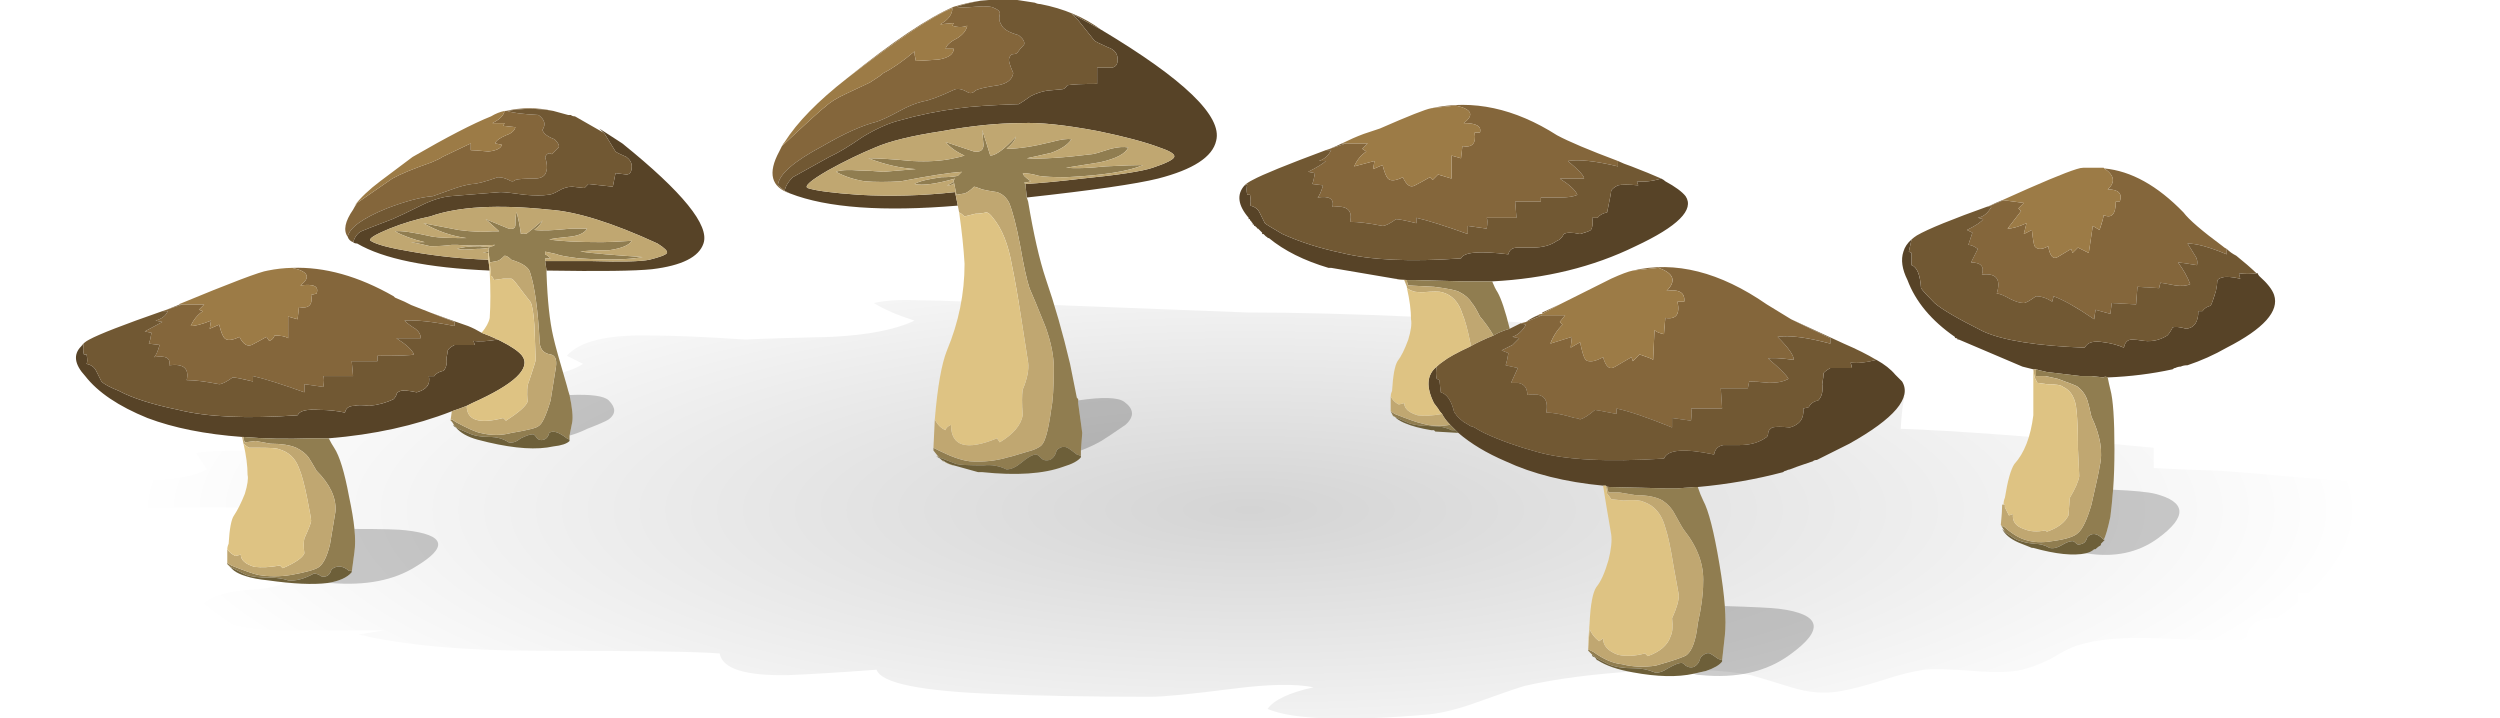 <?xml version="1.0" encoding="iso-8859-1"?>
<!-- Generator: Adobe Illustrator 15.1.0, SVG Export Plug-In . SVG Version: 6.00 Build 0)  -->
<!DOCTYPE svg PUBLIC "-//W3C//DTD SVG 1.1//EN" "http://www.w3.org/Graphics/SVG/1.1/DTD/svg11.dtd">
<svg version="1.1" id="FlashAICB" xmlns="http://www.w3.org/2000/svg" xmlns:xlink="http://www.w3.org/1999/xlink" x="0px" y="0px"
	 width="92.4px" height="26.55px" viewBox="0 0 92.4 26.55" style="enable-background:new 0 0 92.4 26.55;" xml:space="preserve">
<radialGradient id="SVGID_1_" cx="46.2" cy="18.85" r="45.688" gradientTransform="matrix(1 0 0 -0.27 0 23.935)" gradientUnits="userSpaceOnUse">
	<stop  offset="0" style="stop-color:#000000;stop-opacity:0.169"/>
	<stop  offset="0.902" style="stop-color:#000000;stop-opacity:0"/>
</radialGradient>
<path style="fill-rule:evenodd;clip-rule:evenodd;fill:url(#SVGID_1_);" d="M0,18.7c0.8-0.134,1.967-0.4,3.5-0.8
	c0.233-0.034,0.95-0.084,2.15-0.15c0.9-0.033,1.567-0.167,2-0.4l-0.4-0.6c0.233-0.066,0.917-0.1,2.05-0.1
	c0.867,0,1.467-0.117,1.8-0.351L10.45,15.9c0.333-0.134,0.75-0.217,1.25-0.25c0.267,0,0.683,0,1.25,0l-0.2-0.4
	c0.4-0.2,1-0.333,1.8-0.4c0.434-0.033,1.067-0.05,1.9-0.05c-0.434-0.434-0.7-0.684-0.8-0.75c0.467-0.1,1.483-0.133,3.05-0.1
	c1.333,0.033,2.283-0.133,2.85-0.5l-0.6-0.3c0.466-0.533,1.483-0.783,3.05-0.75c0.867,0,2.05,0.05,3.55,0.15
	c0.633-0.033,1.7-0.066,3.2-0.1c1.333-0.067,2.35-0.267,3.05-0.6c-0.633-0.2-1.133-0.417-1.5-0.65c0.434-0.1,1-0.133,1.7-0.1
	c0.4,0,0.983,0.017,1.75,0.05l10.35,0.4c3.601,0,8.4,0.217,14.4,0.65c-0.033,0.6-0.1,0.983-0.2,1.15
	c1.267,0.066,2.95,0.267,5.05,0.6c2.4,0.399,4.084,0.633,5.051,0.7c-0.067,0.199-0.117,0.6-0.15,1.199c2,0.067,5.116,0.301,9.35,0.7
	v0.75c0.567,0.033,1.384,0.066,2.45,0.101c0.934,0.066,1.733,0.133,2.4,0.199c0.7,0.067,2.083,0.167,4.149,0.301
	c1.867,0.267,3.134,0.75,3.801,1.449c-0.4,0.2-0.95,0.301-1.65,0.301H89c0.2,0.1,0.6,0.133,1.2,0.1c0.566,0,0.967,0.083,1.2,0.25
	c-0.534,0.167-1.317,0.316-2.351,0.45c-1.133,0.166-1.916,0.3-2.35,0.399c-0.033,0.134-0.033,0.25,0,0.351
	c0.3,0.033,0.7,0.184,1.2,0.45c-0.267,0.166-0.733,0.25-1.4,0.25c-0.967,0-1.483,0-1.55,0c0.033,0.566-0.283,0.883-0.95,0.949
	c-0.667,0.034-0.983,0.301-0.95,0.801c-0.434,0.033-1.483,0.017-3.149-0.051c-1.334-0.066-2.367,0.017-3.101,0.25
	c-0.233,0.067-0.566,0.233-1,0.5c-0.399,0.2-0.75,0.334-1.05,0.4c-0.4,0.1-1,0.116-1.8,0.05c-0.867-0.066-1.467-0.083-1.8-0.05
	c-0.467,0.066-1,0.2-1.601,0.4C68.917,25.35,68.4,25.483,68,25.55c-0.566,0.101-1.167,0.05-1.8-0.149
	c-0.867-0.267-1.367-0.417-1.5-0.45c-1.033-0.2-2.4-0.25-4.101-0.15c-1.666,0.101-3.083,0.283-4.25,0.55
	c-0.333,0.101-0.916,0.301-1.75,0.601c-0.633,0.233-1.216,0.383-1.75,0.45c-3.066,0.267-5.066,0.199-6-0.2
	c0.233-0.334,0.801-0.601,1.7-0.8c-0.666-0.134-1.649-0.117-2.95,0.05c-1.567,0.2-2.583,0.3-3.05,0.3c-2.3,0-4.2-0.033-5.7-0.1
	c-2.8-0.101-4.283-0.4-4.45-0.9c-1.333,0.1-2.417,0.167-3.25,0.2c-1.6,0.033-2.45-0.233-2.55-0.8c-0.767-0.067-3-0.101-6.7-0.101
	c-2.733,0-4.95-0.2-6.65-0.6c0.6-0.101,0.933-0.15,1-0.15H10.6c-1.667,0-2.717-0.3-3.15-0.899C7.717,22.066,8.3,21.866,9.2,21.8
	c0.9-0.033,1.483-0.233,1.75-0.6c-0.2-0.2-0.467-0.584-0.8-1.15c-0.2-0.333-0.583-0.666-1.15-1l0.6-0.25
	c-0.967-0.066-2.567-0.066-4.8,0C2.7,18.866,1.1,18.833,0,18.7z"/>
<g>
	<path style="fill-rule:evenodd;clip-rule:evenodd;fill:#84663B;" d="M82.3,9.2v0.2C81.667,9.133,81.184,9,80.85,9
		C80.917,9.1,81,9.233,81.1,9.4C81.2,9.533,81.233,9.667,81.2,9.8c-0.4-0.066-0.634-0.1-0.7-0.1c0.2,0.267,0.35,0.533,0.45,0.8
		c-0.134,0.067-0.316,0.083-0.55,0.05c-0.334-0.066-0.517-0.1-0.551-0.1l-0.05,0.2L79,10.6l-0.05,0.65l-0.9-0.05L78,11.6l-0.55-0.15
		L77.4,11.8c-0.634-0.433-1.134-0.716-1.5-0.85l-0.051,0.2c-0.199-0.133-0.399-0.2-0.6-0.2c-0.233,0.167-0.384,0.25-0.45,0.25
		c-0.133,0-0.3-0.05-0.5-0.15c-0.233-0.133-0.399-0.2-0.5-0.2c0.167-0.533-0.017-0.767-0.55-0.7c0.1-0.3-0.033-0.45-0.4-0.45
		l0.25-0.5c-0.133-0.1-0.25-0.15-0.35-0.15L72.9,8.6l-0.2-0.1c0.333-0.167,0.533-0.3,0.6-0.4l-0.2-0.05
		c0.2-0.033,0.367-0.167,0.5-0.4H73.45l0.6-0.25l0.75,0.1l-0.2,0.2L74.7,7.8l-0.5,0.65c0.166,0,0.399-0.067,0.7-0.2L74.8,8.65
		l0.3-0.15c0.034,0.333,0.067,0.533,0.101,0.6c0.1,0.133,0.267,0.133,0.5,0c0.066,0.367,0.184,0.5,0.35,0.4l0.5-0.3l0.05,0.15
		l0.2-0.2l0.4,0.2l0.149-1L77.6,8.5c0.101-0.3,0.15-0.483,0.15-0.55c0.3,0.133,0.45-0.034,0.45-0.5h0.149C78.45,7.15,78.3,7,77.9,7
		c0.294-0.262,0.252-0.52-0.125-0.775C78.765,6.319,79.739,6.86,80.7,7.85c0.2,0.267,0.684,0.683,1.45,1.25
		C82.184,9.133,82.233,9.167,82.3,9.2z M56.4,11.9l0.6-0.25h0.85L57.65,11.9l0.1,0.1c-0.2,0.2-0.35,0.433-0.45,0.7l0.8-0.25
		l-0.05,0.4l0.351-0.2c0.066,0.333,0.133,0.55,0.199,0.65c0.134,0.1,0.351,0.067,0.65-0.1c0.1,0.367,0.25,0.483,0.45,0.35l0.6-0.35
		l0.05,0.15l0.25-0.25c0.301,0.1,0.467,0.167,0.5,0.2l0.051-1.1c0.066,0.066,0.183,0.117,0.35,0.15l0.05-0.6
		c0.4,0.067,0.55-0.133,0.45-0.6h0.25c0.033-0.333-0.184-0.467-0.65-0.4c0.367-0.367,0.267-0.65-0.3-0.85L60.35,10
		c1.567-0.367,3.217,0.05,4.95,1.25l0.9,0.55c0.399,0.2,0.883,0.434,1.45,0.7v0.2c-0.867-0.233-1.517-0.317-1.95-0.25
		c0.399,0.4,0.6,0.683,0.6,0.85c-0.5-0.066-0.816-0.083-0.95-0.05c0.434,0.367,0.684,0.617,0.75,0.75
		c-0.166,0.1-0.399,0.15-0.699,0.15c-0.334-0.034-0.584-0.051-0.75-0.051L64.6,14.35h-1l0.051,0.75H62.5
		c0.033,0.067,0.033,0.217,0,0.45l-0.7-0.1v0.35c-0.899-0.366-1.583-0.6-2.05-0.7v0.2c-0.5-0.1-0.767-0.149-0.8-0.149
		c-0.233,0.199-0.417,0.316-0.55,0.35c-0.067-0.033-0.134-0.05-0.2-0.05c-0.434-0.134-0.783-0.2-1.05-0.2
		c0.1-0.533-0.134-0.75-0.7-0.65c0-0.267-0.117-0.416-0.351-0.449c-0.066,0-0.149,0-0.25,0l0.25-0.55l-0.449-0.1
		c0.033-0.1,0.066-0.25,0.1-0.45l-0.25-0.1c0.134-0.067,0.267-0.133,0.4-0.2c0.1-0.1,0.183-0.183,0.25-0.25l-0.25-0.05
		c0.199-0.067,0.366-0.217,0.5-0.45l-0.2-0.05L56.4,11.9z M57,11.6v-0.05c0.225-0.1,0.441-0.2,0.65-0.3
		C57.442,11.358,57.226,11.475,57,11.6z M49,5.55l0.15-0.05l0.6-0.2h0.8l-0.2,0.2l0.15,0.1c-0.2,0.133-0.35,0.316-0.45,0.55
		l0.75-0.2l-0.05,0.3L51.1,6.1c0.067,0.267,0.134,0.433,0.2,0.5c0.101,0.1,0.283,0.083,0.55-0.05c0.134,0.3,0.284,0.4,0.45,0.3
		c0.134-0.067,0.316-0.167,0.55-0.3l0.101,0.1l0.2-0.2c0.1,0.033,0.267,0.083,0.5,0.15V5.75L54,5.85l0.05-0.45
		c0.367,0.067,0.517-0.1,0.45-0.5h0.2c0.066-0.233-0.134-0.35-0.601-0.35c0.4-0.3,0.301-0.517-0.3-0.65L52.9,4
		c1.533-0.333,3.083,0,4.649,1c0.434,0.233,1.184,0.55,2.25,0.95v0.2c-0.833-0.2-1.45-0.267-1.85-0.2c0.399,0.333,0.6,0.55,0.6,0.65
		H57.65c0.366,0.233,0.583,0.433,0.649,0.6c-0.133,0.066-0.35,0.1-0.649,0.1c-0.4,0-0.634,0-0.7,0v0.15H56l0.05,0.6h-1.1
		c0.033,0.067,0.033,0.2,0,0.4l-0.7-0.1v0.3c-0.833-0.3-1.467-0.5-1.9-0.6v0.2C51.95,8.15,51.7,8.1,51.6,8.1
		c-0.233,0.167-0.399,0.25-0.5,0.25C50.6,8.25,50.2,8.2,49.9,8.2c0.1-0.434-0.117-0.617-0.65-0.55c0.066-0.3-0.116-0.417-0.55-0.35
		c0.066-0.066,0.133-0.216,0.2-0.45L48.5,6.8c0.033-0.066,0.066-0.2,0.1-0.4l-0.25-0.05c0.334-0.167,0.551-0.3,0.65-0.4h-0.25
		c0.2-0.067,0.35-0.2,0.45-0.4H49z M29.2,7.15c-0.7-0.233-0.833-0.75-0.4-1.55c0.034-0.067,0.067-0.133,0.1-0.2
		c1.033-0.967,1.567-1.45,1.6-1.45c0.167-0.167,0.433-0.333,0.8-0.5l0.85-0.4c0.267-0.167,0.434-0.283,0.5-0.35
		c0.333-0.167,0.717-0.434,1.15-0.8c0,0.1,0.017,0.217,0.05,0.35c0.133,0,0.417-0.017,0.85-0.05c0.367-0.067,0.55-0.2,0.55-0.4h-0.3
		c0.033-0.133,0.183-0.267,0.45-0.4c0.2-0.133,0.317-0.283,0.35-0.45c-0.167,0.066-0.35,0.066-0.55,0l0.05-0.1l-0.5,0.05
		c0.3-0.167,0.45-0.367,0.45-0.6c-0.7,0.267-2,1.133-3.9,2.6c1.7-1.367,3.017-2.25,3.95-2.65c0.333-0.103,0.667-0.177,1-0.225
		c-0.3,0.05-0.6,0.125-0.9,0.225c0.1,0.033,0.333,0.033,0.7,0s0.6-0.017,0.7,0.05c0.167,0.067,0.233,0.15,0.2,0.25
		C36.917,0.683,36.933,0.8,37,0.9c0.067,0.167,0.283,0.3,0.65,0.4c0.167,0.133,0.233,0.25,0.2,0.35c-0.1,0.1-0.184,0.2-0.25,0.3
		C37.567,1.983,37.517,2,37.45,2c-0.067,0-0.117,0.05-0.15,0.15c-0.033,0.067,0.017,0.25,0.15,0.55
		c-0.034,0.233-0.217,0.383-0.55,0.45c-0.467,0.067-0.75,0.133-0.85,0.2c-0.1,0.1-0.2,0.117-0.3,0.05
		c-0.167-0.1-0.317-0.133-0.45-0.1c-0.566,0.267-0.966,0.417-1.2,0.45c-0.267,0.067-0.55,0.183-0.85,0.35
		c-0.367,0.2-0.65,0.333-0.85,0.4c-0.533,0.133-1.2,0.433-2,0.9c-1.066,0.567-1.617,1.05-1.65,1.45L29,7.05L29.2,7.15z M12.85,8.75
		c-0.167-0.233-0.1-0.567,0.2-1c0.034-0.067,0.083-0.15,0.15-0.25l1.3-0.9c0.3-0.167,0.783-0.367,1.45-0.6
		c0.233-0.1,0.367-0.167,0.4-0.2l1.05-0.5v0.25c0.1,0,0.317,0.017,0.65,0.05c0.3-0.033,0.467-0.117,0.5-0.25L18.3,5.3
		c0.034-0.1,0.167-0.2,0.4-0.3c0.2-0.067,0.316-0.167,0.35-0.3L18.6,4.65l0.05-0.1H18.2c0.267-0.133,0.417-0.283,0.45-0.45h0.05
		c0.566-0.133,1.15-0.133,1.75,0c-0.567-0.1-1.133-0.1-1.7,0c0.167,0.066,0.55,0.117,1.15,0.15c0.233,0.167,0.283,0.35,0.15,0.55
		c0.034,0.133,0.184,0.25,0.45,0.35c0.133,0.133,0.183,0.233,0.15,0.3L20.4,5.7c-0.1-0.067-0.183-0.034-0.25,0.1
		c0.067,0.233,0.083,0.4,0.05,0.5c-0.034,0.2-0.184,0.3-0.45,0.3c-0.367,0-0.6,0.017-0.7,0.05c-0.066,0.067-0.15,0.067-0.25,0
		c-0.133-0.066-0.267-0.1-0.4-0.1c-0.467,0.167-0.783,0.25-0.95,0.25C17.217,6.833,16.967,6.9,16.7,7
		c-0.367,0.133-0.6,0.217-0.7,0.25c-0.433,0.033-1,0.183-1.7,0.45C13.4,8.067,12.917,8.417,12.85,8.75z M6.15,11.45l0.6-0.2h0.8
		l-0.2,0.2L7.5,11.5c-0.2,0.133-0.35,0.317-0.45,0.55c0.167,0,0.417-0.066,0.75-0.2l-0.05,0.3L8.1,12
		c0.066,0.267,0.133,0.433,0.2,0.5c0.1,0.1,0.284,0.083,0.55-0.05c0.133,0.267,0.283,0.367,0.45,0.3
		c0.133-0.067,0.317-0.167,0.55-0.3l0.1,0.15c0.1-0.033,0.167-0.1,0.2-0.2c0.233,0,0.4,0.033,0.5,0.1v-0.8L11,11.8l0.05-0.45
		c0.367,0.066,0.517-0.083,0.45-0.45l0.2-0.05c0.1-0.267-0.1-0.367-0.6-0.3c0.4-0.3,0.3-0.517-0.3-0.65
		c1.197-0.044,2.447,0.306,3.75,1.05L14.6,11l0.35,0.15c0.078,0.037,0.161,0.078,0.25,0.125l0.7,0.275
		c0.273,0.111,0.573,0.228,0.9,0.35v0.15c-0.833-0.167-1.45-0.233-1.85-0.2c0.1,0.1,0.233,0.2,0.4,0.3c0.133,0.1,0.2,0.217,0.2,0.35
		h-0.9c0.367,0.233,0.583,0.433,0.65,0.6c-0.066,0.033-0.517,0.05-1.35,0.05v0.2H13l0.05,0.55h-1.1c0.033,0.067,0.033,0.2,0,0.4
		l-0.7-0.1v0.3c-0.833-0.3-1.467-0.5-1.9-0.6v0.2C8.95,14,8.7,13.95,8.6,13.95c-0.233,0.166-0.4,0.25-0.5,0.25
		c-0.5-0.101-0.9-0.15-1.2-0.15c0.1-0.433-0.117-0.617-0.65-0.55c0.067-0.267-0.117-0.367-0.55-0.3
		c0.066-0.067,0.133-0.217,0.2-0.45L5.5,12.7c0.033-0.067,0.067-0.2,0.1-0.4l-0.25-0.05L6,11.9l-0.25-0.05
		c0.233-0.067,0.383-0.184,0.45-0.35H6L6.15,11.45z"/>
	<path style="fill-rule:evenodd;clip-rule:evenodd;fill:#574327;" d="M77.9,13.95c-0.067-0.034-0.117-0.034-0.15,0L77.3,13.9
		c-0.133,0-0.267,0-0.399,0l-1.25-0.15l-0.101-0.025c-0.121-0.024-0.222-0.049-0.3-0.075c-0.033,0-0.066,0-0.1,0
		c-0.141-0.035-0.274-0.068-0.4-0.1l-2.35-1H72.35c0-0.033-0.017-0.05-0.05-0.05s-0.05-0.017-0.05-0.05
		c-0.866-0.6-1.45-1.3-1.75-2.1c-0.2-0.4-0.25-0.75-0.15-1.05c0.048-0.167,0.148-0.317,0.301-0.45L70.55,9.3l0.101,0.05V9.8
		c0.199,0.067,0.316,0.35,0.35,0.85c0.066,0.1,0.233,0.283,0.5,0.55c0.267,0.233,0.866,0.583,1.8,1.05
		c0.733,0.333,1.983,0.533,3.75,0.6c0.101-0.2,0.334-0.267,0.7-0.2c0.267,0.033,0.517,0.1,0.75,0.2c0.033-0.2,0.134-0.3,0.3-0.3
		c0.101,0,0.25,0.017,0.45,0.05c0.3,0.033,0.583-0.033,0.85-0.2c0.067-0.066,0.134-0.167,0.2-0.3c0.101-0.033,0.267-0.017,0.5,0.05
		c0.3-0.033,0.45-0.25,0.45-0.65h0.15c0.066-0.1,0.166-0.167,0.3-0.2c0.033-0.033,0.1-0.216,0.2-0.55
		c0.033-0.167,0.05-0.283,0.05-0.35c0-0.066,0.066-0.117,0.2-0.15c0.133-0.033,0.35-0.017,0.649,0.05l-0.05-0.2
		c0.218,0.031,0.435,0.031,0.65,0h0.05c0,0.031,0.017,0.064,0.05,0.1c0.3,0.267,0.483,0.5,0.55,0.7c0.2,0.6-0.383,1.25-1.75,1.95
		c-0.467,0.267-0.95,0.483-1.45,0.65c-0.1,0-0.183,0.017-0.25,0.05c-0.066,0-0.133,0.017-0.199,0.05
		c-0.034,0-0.067,0.017-0.101,0.05C79.533,13.817,78.733,13.917,77.9,13.95z M55.15,10.4c-0.233,0-0.45,0-0.65,0
		c-0.134,0-0.267,0-0.4,0l-1.85-0.05c-0.1,0-0.184,0-0.25,0c-0.149-0.012-0.3-0.029-0.45-0.05L49.2,9.9H49.1
		C48.2,9.633,47.467,9.267,46.9,8.8H46.85c0-0.033-0.017-0.05-0.05-0.05l-0.1-0.1h-0.05V8.6L46.6,8.55
		c-0.033-0.033-0.066-0.066-0.1-0.1c-0.033,0-0.05-0.017-0.05-0.05c-0.033,0-0.05-0.017-0.05-0.05H46.35V8.3H46.3V8.25L46.25,8.2
		c0-0.034-0.017-0.05-0.05-0.05V8.1h-0.05V8.05c-0.4-0.466-0.45-0.867-0.15-1.2c0.033,0,0.066-0.017,0.1-0.05
		c-0.033,0.133-0.033,0.267,0,0.4H46.2c0.033,0.2,0.033,0.333,0,0.4c0.166,0.033,0.283,0.117,0.35,0.25l0.2,0.4
		c0.033,0.033,0.25,0.167,0.65,0.4c0.666,0.3,1.399,0.533,2.199,0.7c1.067,0.267,2.534,0.333,4.4,0.2
		c0.1-0.233,0.684-0.283,1.75-0.15c0.033-0.167,0.15-0.25,0.35-0.25c0.101,0,0.284,0,0.551,0c0.366,0,0.666-0.083,0.899-0.25
		c0.101-0.033,0.184-0.117,0.25-0.25c0.101-0.066,0.3-0.066,0.601,0c0.233-0.066,0.366-0.117,0.399-0.15
		c0.066-0.1,0.084-0.25,0.05-0.45h0.2c0.066-0.1,0.184-0.167,0.351-0.2l0.1-0.5c0.033-0.167,0.05-0.267,0.05-0.3
		c0.033-0.066,0.117-0.133,0.25-0.2c0.134-0.033,0.384-0.033,0.75,0L60.5,6.7c0.267,0.033,0.566,0,0.9-0.1
		c0.066,0.033,0.116,0.066,0.149,0.1c0.367,0.2,0.617,0.383,0.75,0.55c0.334,0.5-0.283,1.117-1.85,1.85
		C58.884,9.867,57.116,10.3,55.15,10.4z M62.75,18c-0.033,0-0.066,0-0.1,0L62,18.05c-0.066,0-0.116,0-0.15,0c-0.1,0-0.199,0-0.3,0
		L59.5,18c-0.066-0.002-0.116-0.019-0.15-0.05c-0.033,0-0.066,0-0.1,0c-1.4-0.134-2.6-0.434-3.6-0.9c-0.7-0.3-1.284-0.649-1.75-1.05
		c-0.034-0.033-0.067-0.066-0.101-0.1c-0.066-0.067-0.133-0.134-0.2-0.2c-0.133-0.134-0.233-0.267-0.3-0.4
		c-0.066-0.066-0.116-0.133-0.149-0.2L53,14.9c-0.3-0.601-0.267-1.05,0.1-1.351c-0.033,0.167-0.033,0.317,0,0.45l0.101,0.05
		l0.05,0.45c0.233,0.066,0.4,0.316,0.5,0.75l0.05,0.05c0.033,0.066,0.134,0.167,0.3,0.3c0.067,0.034,0.15,0.084,0.25,0.15
		c0.034,0,0.084,0.017,0.15,0.05c0.1,0.066,0.217,0.134,0.35,0.2c0.567,0.267,1.217,0.5,1.95,0.7c1.033,0.3,2.601,0.383,4.7,0.25
		c0.134-0.334,0.75-0.384,1.85-0.15c0.034-0.2,0.15-0.316,0.351-0.35c0.133,0,0.333,0,0.6,0c0.4,0,0.733-0.101,1-0.3
		c0.033-0.034,0.05-0.084,0.05-0.15s0.051-0.134,0.15-0.2c0.134-0.033,0.35-0.033,0.65,0c0.366-0.1,0.533-0.333,0.5-0.7l0.199-0.05
		c0.067-0.133,0.184-0.217,0.351-0.25c0.133-0.133,0.184-0.333,0.149-0.6c0.034-0.2,0.051-0.333,0.051-0.4
		c0-0.033,0.083-0.1,0.25-0.2h0.8l-0.05-0.2c0.267,0.033,0.583,0,0.949-0.1c0.301,0.167,0.534,0.35,0.7,0.55
		c0.101,0.1,0.184,0.183,0.25,0.25c0.367,0.601-0.283,1.367-1.95,2.301c-0.333,0.166-0.666,0.333-1,0.5
		c-0.066,0.033-0.133,0.066-0.199,0.1c-0.067,0-0.117,0.017-0.15,0.05c-0.1,0.033-0.2,0.066-0.3,0.101
		c-0.2,0.066-0.384,0.133-0.55,0.199c-0.034,0-0.084,0.017-0.15,0.051c-0.033,0-0.066,0.017-0.1,0.05
		C64.9,17.717,63.85,17.9,62.75,18z M40.7,1.1c3.066,1.833,4.483,3.2,4.25,4.1c-0.133,0.6-0.85,1.066-2.15,1.4
		c-0.8,0.2-2.417,0.433-4.85,0.7L37.9,6.8c0.567-0.033,1.267-0.1,2.1-0.2c1.333-0.133,2.2-0.267,2.6-0.4
		c0.5-0.167,0.767-0.3,0.8-0.4c0.033-0.1-0.15-0.216-0.55-0.35c-0.533-0.2-1.283-0.4-2.25-0.6c-1.233-0.233-2.184-0.333-2.85-0.3
		c-0.867,0-1.85,0.1-2.95,0.3c-1.1,0.167-1.917,0.367-2.45,0.6C31.783,5.683,31.2,5.967,30.6,6.3
		c-0.633,0.367-0.883,0.583-0.75,0.65c0.3,0.1,0.933,0.183,1.9,0.25c1.167,0.066,2.35,0.033,3.55-0.1l0.1,0.5
		c-2.767,0.233-4.833,0.083-6.2-0.45L29,7.05c0.033-0.167,0.133-0.333,0.3-0.5l1.35-0.75c0.3-0.133,0.717-0.383,1.25-0.75
		c0.5-0.3,0.95-0.5,1.35-0.6c0.7-0.2,1.433-0.35,2.2-0.45c0.466-0.067,1.2-0.117,2.2-0.15c0.067-0.033,0.217-0.133,0.45-0.3
		c0.2-0.1,0.4-0.167,0.6-0.2l0.55-0.05c0.067,0,0.133-0.05,0.2-0.15c0.2-0.033,0.566-0.05,1.1-0.05V2.5c0.333,0,0.517,0,0.55,0
		c0.167-0.033,0.233-0.167,0.2-0.4c-0.033-0.167-0.15-0.283-0.35-0.35c-0.3-0.133-0.467-0.217-0.5-0.25l-0.6-0.75L39.6,0.5L40.7,1.1
		z M18.05,9.6L18.1,10c-2.3-0.1-3.934-0.433-4.9-1c-0.067,0-0.117-0.017-0.15-0.05c0.067-0.2,0.167-0.333,0.3-0.4
		c0.066-0.033,0.45-0.183,1.15-0.45c0.233-0.1,0.583-0.267,1.05-0.5c0.4-0.2,0.767-0.317,1.1-0.35L18.5,7.1
		c0.133,0,0.433,0.033,0.9,0.1c0.367,0.033,0.65,0.033,0.85,0c0.1,0,0.233-0.05,0.4-0.15c0.167-0.1,0.333-0.15,0.5-0.15l0.45,0.05
		l0.15-0.15l0.9,0.1l0.1-0.5l0.4,0.05c0.133,0,0.2-0.1,0.2-0.3c0-0.133-0.067-0.25-0.2-0.35c-0.233-0.1-0.367-0.167-0.4-0.2
		l-0.4-0.65L22.3,4.9l-0.15-0.15L23,5.3c2.233,1.8,3.233,3.034,3,3.7c-0.167,0.5-0.8,0.817-1.9,0.95
		c-0.633,0.066-1.934,0.083-3.9,0.05l-0.05-0.35c0.5,0,1.083,0,1.75,0c1.067,0.033,1.767,0.017,2.1-0.05
		c0.4-0.1,0.617-0.184,0.65-0.25C24.683,9.283,24.567,9.167,24.3,9c-1.667-0.767-3-1.183-4-1.25c-1.9-0.2-3.367-0.117-4.4,0.25
		c-0.5,0.1-1,0.25-1.5,0.45c-0.566,0.233-0.8,0.383-0.7,0.45c0.2,0.133,0.7,0.267,1.5,0.4C16.133,9.467,17.083,9.567,18.05,9.6z
		 M18.4,12.55c0.034,0.017,0.067,0.034,0.1,0.05c0.4,0.2,0.667,0.383,0.8,0.55c0.333,0.467-0.283,1.05-1.85,1.75
		c-0.067,0.033-0.133,0.066-0.2,0.1c-0.167,0.066-0.35,0.134-0.55,0.2c-1.367,0.533-2.883,0.866-4.55,1c-0.233,0-0.45,0-0.65,0
		c-0.9,0.033-1.733,0.017-2.5-0.05H8.95c-1.367-0.101-2.534-0.334-3.5-0.7c-1.067-0.434-1.833-0.95-2.3-1.55
		C2.75,13.467,2.7,13.1,3,12.8c0.033-0.033,0.067-0.066,0.1-0.1c-0.033,0.133-0.033,0.267,0,0.4h0.1c0.033,0.167,0.033,0.283,0,0.35
		c0.167,0.033,0.283,0.117,0.35,0.25l0.2,0.399c0.1,0.101,0.317,0.217,0.65,0.351c0.5,0.267,1.233,0.5,2.2,0.7
		c1.066,0.267,2.533,0.333,4.4,0.199c0.067-0.166,0.333-0.233,0.8-0.199c0.333,0,0.65,0.033,0.95,0.1C12.783,15.083,12.9,15,13.1,15
		c0.1-0.033,0.283-0.033,0.55,0c0.333-0.033,0.633-0.116,0.9-0.25c0.034-0.033,0.067-0.083,0.1-0.15c0-0.066,0.05-0.116,0.15-0.149
		c0.1-0.033,0.3-0.017,0.6,0.05c0.367-0.1,0.517-0.3,0.45-0.6h0.2c0.067-0.1,0.184-0.167,0.35-0.2c0.1-0.133,0.133-0.284,0.1-0.45
		c0.033-0.167,0.05-0.267,0.05-0.3c0.034-0.067,0.117-0.133,0.25-0.2h0.75L17.5,12.6C17.7,12.633,18,12.617,18.4,12.55z"/>
	<path style="fill-rule:evenodd;clip-rule:evenodd;fill:#715833;" d="M74,7.4h0.05l-0.6,0.25H73.6c-0.133,0.233-0.3,0.367-0.5,0.4
		l0.2,0.05c-0.066,0.1-0.267,0.233-0.6,0.4l0.2,0.1l-0.15,0.45c0.1,0,0.217,0.05,0.35,0.15l-0.25,0.5c0.367,0,0.5,0.15,0.4,0.45
		c0.533-0.066,0.717,0.167,0.55,0.7c0.101,0,0.267,0.066,0.5,0.2c0.2,0.1,0.367,0.15,0.5,0.15c0.066,0,0.217-0.083,0.45-0.25
		c0.2,0,0.4,0.066,0.6,0.2l0.051-0.2c0.366,0.133,0.866,0.417,1.5,0.85l0.05-0.35L78,11.6l0.05-0.4l0.9,0.05L79,10.6l0.8,0.05
		l0.05-0.2c0.034,0,0.217,0.033,0.551,0.1c0.233,0.034,0.416,0.017,0.55-0.05c-0.101-0.267-0.25-0.533-0.45-0.8
		c0.066,0,0.3,0.033,0.7,0.1c0.033-0.133,0-0.267-0.101-0.4C81,9.233,80.917,9.1,80.85,9c0.334,0,0.817,0.133,1.45,0.4V9.2
		c0.101,0.1,0.217,0.183,0.351,0.25c0.289,0.231,0.539,0.448,0.75,0.65c-0.216,0.031-0.433,0.031-0.65,0l0.05,0.2
		c-0.3-0.066-0.517-0.083-0.649-0.05c-0.134,0.033-0.2,0.083-0.2,0.15c0,0.067-0.017,0.184-0.05,0.35
		c-0.101,0.333-0.167,0.517-0.2,0.55c-0.134,0.034-0.233,0.1-0.3,0.2h-0.15c0,0.4-0.15,0.617-0.45,0.65
		c-0.233-0.066-0.399-0.083-0.5-0.05c-0.066,0.133-0.133,0.233-0.2,0.3c-0.267,0.167-0.55,0.233-0.85,0.2
		c-0.2-0.033-0.35-0.05-0.45-0.05c-0.166,0-0.267,0.1-0.3,0.3c-0.233-0.1-0.483-0.167-0.75-0.2c-0.366-0.066-0.6,0-0.7,0.2
		c-1.767-0.067-3.017-0.267-3.75-0.6c-0.934-0.467-1.533-0.817-1.8-1.05c-0.267-0.267-0.434-0.45-0.5-0.55
		c-0.033-0.5-0.15-0.783-0.35-0.85V9.35L70.55,9.3l0.101-0.45c0.058-0.053,0.125-0.103,0.199-0.15c0.4-0.233,1.301-0.6,2.7-1.1
		C73.684,7.533,73.833,7.467,74,7.4z M46,6.85c0.066-0.067,0.167-0.133,0.3-0.2c0.367-0.2,1.267-0.566,2.7-1.1h0.2
		c-0.101,0.2-0.25,0.333-0.45,0.4H49c-0.1,0.1-0.316,0.233-0.65,0.4L48.6,6.4c-0.033,0.2-0.066,0.333-0.1,0.4l0.4,0.05
		c-0.067,0.233-0.134,0.383-0.2,0.45c0.434-0.066,0.616,0.05,0.55,0.35C49.783,7.583,50,7.767,49.9,8.2c0.3,0,0.699,0.05,1.199,0.15
		c0.101,0,0.267-0.083,0.5-0.25c0.101,0,0.351,0.05,0.75,0.15v-0.2c0.434,0.1,1.067,0.3,1.9,0.6v-0.3l0.7,0.1
		c0.033-0.2,0.033-0.333,0-0.4h1.1L56,7.45h0.95V7.3c0.066,0,0.3,0,0.7,0c0.3,0,0.517-0.033,0.649-0.1
		c-0.066-0.167-0.283-0.367-0.649-0.6h0.899c0-0.1-0.2-0.317-0.6-0.65c0.399-0.067,1.017,0,1.85,0.2v-0.2
		c0.134,0.066,0.3,0.133,0.5,0.2c0.434,0.167,0.8,0.317,1.101,0.45c-0.334,0.1-0.634,0.133-0.9,0.1l0.05,0.15
		c-0.366-0.033-0.616-0.033-0.75,0c-0.133,0.066-0.217,0.133-0.25,0.2c0,0.034-0.017,0.133-0.05,0.3l-0.1,0.5
		c-0.167,0.033-0.284,0.1-0.351,0.2h-0.2c0.034,0.2,0.017,0.35-0.05,0.45c-0.033,0.033-0.166,0.083-0.399,0.15
		c-0.301-0.066-0.5-0.066-0.601,0c-0.066,0.133-0.149,0.217-0.25,0.25c-0.233,0.167-0.533,0.25-0.899,0.25c-0.267,0-0.45,0-0.551,0
		c-0.199,0-0.316,0.083-0.35,0.25C54.684,9.267,54.1,9.317,54,9.55c-1.866,0.133-3.333,0.067-4.4-0.2
		c-0.8-0.167-1.533-0.4-2.199-0.7c-0.4-0.233-0.617-0.367-0.65-0.4l-0.2-0.4c-0.066-0.133-0.184-0.217-0.35-0.25
		c0.033-0.067,0.033-0.2,0-0.4H46.1c-0.033-0.133-0.033-0.267,0-0.4C46.066,6.833,46.033,6.85,46,6.85z M51.9,10.35
		c-0.101,0-0.217-0.017-0.351-0.05c0.15,0.021,0.301,0.039,0.45,0.05C51.967,10.35,51.934,10.35,51.9,10.35z M57,11.65l-0.6,0.25
		c0.133-0.1,0.283-0.183,0.449-0.25H57z M55.2,12.4c0.166-0.1,0.366-0.183,0.6-0.25c0.134-0.066,0.267-0.133,0.4-0.2L56.4,12
		c-0.134,0.233-0.301,0.383-0.5,0.45l0.25,0.05c-0.067,0.067-0.15,0.15-0.25,0.25c-0.134,0.067-0.267,0.133-0.4,0.2l0.25,0.1
		c-0.033,0.2-0.066,0.35-0.1,0.45l0.449,0.1l-0.25,0.55c0.101,0,0.184,0,0.25,0c0.233,0.033,0.351,0.183,0.351,0.449
		c0.566-0.1,0.8,0.117,0.7,0.65c0.267,0,0.616,0.066,1.05,0.2c0.066,0,0.133,0.017,0.2,0.05c0.133-0.033,0.316-0.15,0.55-0.35
		c0.033,0,0.3,0.05,0.8,0.149v-0.2c0.467,0.101,1.15,0.334,2.05,0.7v-0.35l0.7,0.1c0.033-0.233,0.033-0.383,0-0.45h1.15L63.6,14.35
		h1l0.051-0.25c0.166,0,0.416,0.017,0.75,0.051c0.3,0,0.533-0.051,0.699-0.15c-0.066-0.133-0.316-0.383-0.75-0.75
		c0.134-0.033,0.45-0.017,0.95,0.05c0-0.167-0.2-0.45-0.6-0.85c0.434-0.067,1.083,0.017,1.95,0.25v-0.2
		c-0.567-0.267-1.051-0.5-1.45-0.7c0.5,0.233,1.149,0.534,1.95,0.9c0.466,0.2,0.866,0.4,1.199,0.6c-0.366,0.1-0.683,0.133-0.949,0.1
		l0.05,0.2h-0.8c-0.167,0.1-0.25,0.167-0.25,0.2c0,0.067-0.017,0.2-0.051,0.4c0.034,0.267-0.017,0.467-0.149,0.6
		c-0.167,0.033-0.283,0.117-0.351,0.25L66.65,15.1c0.033,0.367-0.134,0.601-0.5,0.7c-0.301-0.033-0.517-0.033-0.65,0
		c-0.1,0.066-0.15,0.134-0.15,0.2s-0.017,0.116-0.05,0.15c-0.267,0.199-0.6,0.3-1,0.3c-0.267,0-0.467,0-0.6,0
		c-0.2,0.033-0.316,0.149-0.351,0.35c-1.1-0.233-1.716-0.184-1.85,0.15c-2.1,0.133-3.667,0.05-4.7-0.25
		c-0.733-0.2-1.383-0.434-1.95-0.7c-0.133-0.066-0.25-0.134-0.35-0.2c-0.066-0.033-0.116-0.05-0.15-0.05
		c-0.1-0.066-0.183-0.116-0.25-0.15c-0.166-0.133-0.267-0.233-0.3-0.3l-0.05-0.05c-0.1-0.434-0.267-0.684-0.5-0.75l-0.05-0.45
		L53.1,14c-0.033-0.133-0.033-0.283,0-0.45c0.067-0.066,0.15-0.133,0.25-0.2c0.167-0.133,0.5-0.317,1-0.55
		C54.583,12.667,54.866,12.533,55.2,12.4z M59.5,18c-0.036,0-0.069,0-0.1,0l-0.051-0.05C59.384,17.981,59.434,17.998,59.5,18z
		 M49.15,5.5c0.166-0.067,0.316-0.133,0.449-0.2h0.15L49.15,5.5z M29,7.05l-0.25-0.2c0.033-0.4,0.583-0.883,1.65-1.45
		c0.8-0.467,1.467-0.767,2-0.9c0.2-0.067,0.483-0.2,0.85-0.4c0.3-0.167,0.583-0.283,0.85-0.35c0.233-0.033,0.633-0.183,1.2-0.45
		c0.133-0.033,0.284,0,0.45,0.1c0.1,0.067,0.2,0.05,0.3-0.05c0.1-0.067,0.383-0.133,0.85-0.2c0.333-0.066,0.517-0.217,0.55-0.45
		c-0.133-0.3-0.184-0.483-0.15-0.55C37.333,2.05,37.383,2,37.45,2c0.066,0,0.117-0.017,0.15-0.05c0.066-0.1,0.15-0.2,0.25-0.3
		c0.033-0.1-0.033-0.217-0.2-0.35C37.283,1.2,37.067,1.067,37,0.9c-0.067-0.1-0.083-0.217-0.05-0.35c0.033-0.1-0.034-0.183-0.2-0.25
		c-0.1-0.066-0.333-0.083-0.7-0.05s-0.6,0.033-0.7,0c0.3-0.1,0.6-0.175,0.9-0.225L36.55,0h1.05c0.2,0.033,0.417,0.067,0.65,0.1
		c0.067,0.033,0.133,0.05,0.2,0.05c0.867,0.167,1.617,0.483,2.25,0.95l-1.1-0.6l0.25,0.25l0.6,0.75c0.033,0.033,0.2,0.117,0.5,0.25
		c0.2,0.067,0.316,0.183,0.35,0.35c0.034,0.233-0.033,0.367-0.2,0.4c-0.033,0-0.217,0-0.55,0v0.6c-0.533,0-0.9,0.017-1.1,0.05
		c-0.067,0.1-0.133,0.15-0.2,0.15L38.7,3.35c-0.2,0.033-0.4,0.1-0.6,0.2c-0.233,0.167-0.383,0.267-0.45,0.3
		c-1,0.033-1.733,0.083-2.2,0.15c-0.767,0.1-1.5,0.25-2.2,0.45c-0.4,0.1-0.85,0.3-1.35,0.6c-0.533,0.367-0.95,0.617-1.25,0.75
		L29.3,6.55C29.133,6.717,29.033,6.883,29,7.05z M22.3,4.9l0.05,0.05l0.4,0.65c0.033,0.033,0.167,0.1,0.4,0.2
		c0.133,0.1,0.2,0.217,0.2,0.35c0,0.2-0.067,0.3-0.2,0.3l-0.4-0.05l-0.1,0.5l-0.9-0.1L21.6,6.95L21.15,6.9
		c-0.167,0-0.333,0.05-0.5,0.15c-0.167,0.1-0.3,0.15-0.4,0.15c-0.2,0.033-0.483,0.033-0.85,0c-0.467-0.067-0.767-0.1-0.9-0.1
		l-1.85,0.15c-0.333,0.033-0.7,0.15-1.1,0.35C15.083,7.833,14.733,8,14.5,8.1c-0.7,0.267-1.083,0.417-1.15,0.45
		c-0.133,0.067-0.233,0.2-0.3,0.4c-0.1-0.034-0.167-0.1-0.2-0.2c0.066-0.333,0.55-0.683,1.45-1.05C15,7.433,15.567,7.283,16,7.25
		c0.1-0.033,0.333-0.117,0.7-0.25c0.267-0.1,0.517-0.167,0.75-0.2c0.167,0,0.483-0.083,0.95-0.25c0.133,0,0.267,0.034,0.4,0.1
		c0.1,0.067,0.184,0.067,0.25,0c0.1-0.033,0.333-0.05,0.7-0.05c0.267,0,0.417-0.1,0.45-0.3c0.033-0.1,0.017-0.267-0.05-0.5
		c0.067-0.133,0.15-0.167,0.25-0.1l0.25-0.25c0.033-0.067-0.017-0.167-0.15-0.3c-0.267-0.1-0.417-0.217-0.45-0.35
		c0.133-0.2,0.083-0.383-0.15-0.55c-0.6-0.033-0.983-0.083-1.15-0.15c0.567-0.1,1.133-0.1,1.7,0L21,4.25c0.033,0,0.067,0,0.1,0
		c0.033,0.033,0.083,0.05,0.15,0.05L22.3,4.9z M17.8,12.3c0.223,0.084,0.423,0.167,0.6,0.25c-0.4,0.067-0.7,0.083-0.9,0.05
		l0.05,0.15H16.8c-0.133,0.067-0.216,0.133-0.25,0.2c0,0.033-0.017,0.133-0.05,0.3c0.033,0.167,0,0.317-0.1,0.45
		c-0.167,0.033-0.283,0.1-0.35,0.2h-0.2c0.066,0.3-0.083,0.5-0.45,0.6c-0.3-0.066-0.5-0.083-0.6-0.05
		c-0.1,0.033-0.15,0.083-0.15,0.149c-0.033,0.067-0.066,0.117-0.1,0.15c-0.267,0.134-0.566,0.217-0.9,0.25
		c-0.267-0.033-0.45-0.033-0.55,0c-0.2,0-0.317,0.083-0.35,0.25c-0.3-0.066-0.617-0.1-0.95-0.1c-0.466-0.034-0.733,0.033-0.8,0.199
		c-1.867,0.134-3.333,0.067-4.4-0.199c-0.967-0.2-1.7-0.434-2.2-0.7C4.067,14.316,3.85,14.2,3.75,14.1L3.55,13.7
		c-0.066-0.133-0.183-0.217-0.35-0.25c0.033-0.067,0.033-0.184,0-0.35H3.1c-0.033-0.133-0.033-0.267,0-0.4
		c-0.033,0.033-0.067,0.066-0.1,0.1c0.067-0.1,0.167-0.183,0.3-0.25C3.667,12.35,4.567,12,6,11.5h0.2
		c-0.067,0.167-0.217,0.283-0.45,0.35L6,11.9l-0.65,0.35L5.6,12.3c-0.033,0.2-0.067,0.333-0.1,0.4l0.4,0.05
		c-0.066,0.233-0.133,0.383-0.2,0.45c0.433-0.067,0.617,0.033,0.55,0.3C6.783,13.433,7,13.617,6.9,14.05c0.3,0,0.7,0.05,1.2,0.15
		c0.1,0,0.267-0.084,0.5-0.25c0.1,0,0.35,0.05,0.75,0.149v-0.2c0.433,0.1,1.066,0.3,1.9,0.6v-0.3l0.7,0.1
		c0.033-0.2,0.033-0.333,0-0.4h1.1L13,13.35h0.95v-0.2c0.833,0,1.283-0.017,1.35-0.05c-0.066-0.167-0.283-0.367-0.65-0.6h0.9
		c0-0.133-0.066-0.25-0.2-0.35c-0.167-0.1-0.3-0.2-0.4-0.3c0.4-0.033,1.017,0.033,1.85,0.2V11.9c-0.327-0.123-0.627-0.239-0.9-0.35
		c0.4,0.15,0.867,0.317,1.4,0.5C17.467,12.117,17.633,12.2,17.8,12.3z M6.75,11.25l-0.6,0.2c0.167-0.067,0.333-0.133,0.5-0.2H6.75z"
		/>
	<path style="fill-rule:evenodd;clip-rule:evenodd;fill:#9C7B46;" d="M74.05,7.4H74c1.4-0.633,2.316-1.017,2.75-1.15
		C76.85,6.217,76.934,6.2,77,6.2h0.35c0.062,0,0.12,0,0.176,0c0.077,0,0.152,0,0.225,0l0.025,0.025C78.152,6.48,78.194,6.738,77.9,7
		c0.399,0,0.55,0.15,0.449,0.45H78.2c0,0.466-0.15,0.633-0.45,0.5c0,0.066-0.05,0.25-0.15,0.55l-0.25-0.15l-0.149,1l-0.4-0.2
		l-0.2,0.2L76.55,9.2l-0.5,0.3c-0.166,0.1-0.283-0.033-0.35-0.4c-0.233,0.133-0.4,0.133-0.5,0c-0.033-0.067-0.066-0.267-0.101-0.6
		l-0.3,0.15l0.101-0.4c-0.301,0.133-0.534,0.2-0.7,0.2l0.5-0.65L74.6,7.7l0.2-0.2L74.05,7.4z M57,11.65h-0.15
		c0.034-0.033,0.084-0.05,0.15-0.05c0.226-0.125,0.442-0.242,0.65-0.35l1.899-0.95c0.367-0.167,0.634-0.267,0.8-0.3l0.95-0.1
		c0.566,0.2,0.667,0.483,0.3,0.85c0.467-0.067,0.684,0.067,0.65,0.4H62c0.1,0.467-0.05,0.667-0.45,0.6l-0.05,0.6
		c-0.167-0.033-0.283-0.083-0.35-0.15L61.1,13.3c-0.033-0.033-0.199-0.1-0.5-0.2l-0.25,0.25L60.3,13.2l-0.6,0.35
		c-0.2,0.133-0.351,0.017-0.45-0.35c-0.3,0.167-0.517,0.2-0.65,0.1c-0.066-0.1-0.133-0.316-0.199-0.65l-0.351,0.2l0.05-0.4
		l-0.8,0.25c0.101-0.267,0.25-0.5,0.45-0.7l-0.1-0.1l0.199-0.25H57z M49.75,5.3H49.6c0.267-0.133,0.534-0.25,0.801-0.35l0.6-0.2
		c1.066-0.467,1.7-0.717,1.9-0.75L53.8,3.9c0.601,0.133,0.7,0.35,0.3,0.65c0.467,0,0.667,0.117,0.601,0.35h-0.2
		c0.066,0.4-0.083,0.567-0.45,0.5L54,5.85l-0.35-0.1V6.6c-0.233-0.067-0.4-0.117-0.5-0.15l-0.2,0.2l-0.101-0.1
		c-0.233,0.133-0.416,0.233-0.55,0.3c-0.166,0.1-0.316,0-0.45-0.3C51.583,6.683,51.4,6.7,51.3,6.6c-0.066-0.067-0.133-0.233-0.2-0.5
		l-0.35,0.15l0.05-0.3l-0.75,0.2C50.15,5.917,50.3,5.733,50.5,5.6l-0.15-0.1l0.2-0.2H49.75z M28.9,5.4
		c0.033-0.066,0.067-0.117,0.1-0.15c0.467-0.733,1.233-1.517,2.3-2.35c1.9-1.467,3.2-2.333,3.9-2.6c0,0.233-0.15,0.434-0.45,0.6
		l0.5-0.05l-0.05,0.1c0.2,0.066,0.383,0.066,0.55,0C35.717,1.117,35.6,1.267,35.4,1.4c-0.267,0.133-0.417,0.267-0.45,0.4h0.3
		c0,0.2-0.183,0.333-0.55,0.4c-0.434,0.033-0.717,0.05-0.85,0.05C33.817,2.117,33.8,2,33.8,1.9c-0.433,0.367-0.816,0.633-1.15,0.8
		c-0.066,0.066-0.233,0.183-0.5,0.35l-0.85,0.4c-0.367,0.167-0.633,0.333-0.8,0.5C30.467,3.95,29.933,4.433,28.9,5.4z M6.75,11.25
		h-0.1H6.6c1.933-0.8,3.033-1.217,3.3-1.25c0.297-0.061,0.597-0.094,0.9-0.1c0.6,0.133,0.7,0.35,0.3,0.65
		c0.5-0.066,0.7,0.034,0.6,0.3l-0.2,0.05c0.067,0.367-0.083,0.517-0.45,0.45L11,11.8l-0.35-0.1v0.8c-0.1-0.067-0.267-0.1-0.5-0.1
		c-0.033,0.1-0.1,0.167-0.2,0.2l-0.1-0.15c-0.233,0.133-0.417,0.233-0.55,0.3c-0.167,0.067-0.316-0.033-0.45-0.3
		C8.583,12.583,8.4,12.6,8.3,12.5c-0.066-0.067-0.133-0.233-0.2-0.5l-0.35,0.15l0.05-0.3c-0.333,0.133-0.583,0.2-0.75,0.2
		c0.1-0.233,0.25-0.417,0.45-0.55l-0.15-0.05l0.2-0.2H6.75z M13.2,7.5l-0.1,0.1c0.233-0.3,0.55-0.6,0.95-0.9l1.2-0.9
		c1.267-0.733,2.233-1.233,2.9-1.5c0.167-0.1,0.333-0.167,0.5-0.2c-0.033,0.167-0.183,0.316-0.45,0.45h0.45l-0.05,0.1l0.45,0.05
		C19.017,4.833,18.9,4.933,18.7,5c-0.233,0.1-0.367,0.2-0.4,0.3l0.25,0.05c-0.033,0.133-0.2,0.217-0.5,0.25
		c-0.333-0.033-0.55-0.05-0.65-0.05V5.3l-1.05,0.5c-0.033,0.034-0.167,0.1-0.4,0.2c-0.667,0.233-1.15,0.433-1.45,0.6L13.2,7.5z"/>
	<path style="fill-rule:evenodd;clip-rule:evenodd;fill:#907D50;" d="M78.1,18.1c-0.033,0.4-0.066,0.733-0.1,1
		c-0.1,0.467-0.184,0.75-0.25,0.851L77.7,19.9c-0.2-0.2-0.384-0.217-0.55-0.051c-0.034,0.134-0.101,0.217-0.2,0.25
		c-0.101,0.034-0.167,0.034-0.2,0c-0.066-0.066-0.116-0.1-0.15-0.1c-0.1,0-0.233,0.05-0.399,0.15c-0.167,0.1-0.316,0.133-0.45,0.1
		c-0.167-0.1-0.35-0.15-0.55-0.15c-0.334-0.033-0.584-0.1-0.75-0.199l-0.3-0.2L74.1,19.65L73.95,19.4L74,19.45h0.05
		c0.3,0.267,0.566,0.434,0.8,0.5c0.301,0.1,0.634,0.116,1,0.05c0.5-0.066,0.817-0.167,0.95-0.3c0.167-0.134,0.334-0.483,0.5-1.05
		c0.2-0.867,0.3-1.334,0.3-1.4c0.134-0.533,0.034-1.15-0.3-1.85c-0.066-0.301-0.116-0.5-0.149-0.601
		c-0.067-0.2-0.184-0.366-0.351-0.5c-0.033-0.033-0.283-0.133-0.75-0.3l-0.45-0.1h-0.35c0-0.09,0-0.165,0-0.225V13.65
		c0.078,0.026,0.179,0.051,0.3,0.075l0.101,0.025l1.25,0.15c0.133,0,0.267,0,0.399,0l0.45,0.05c0.033-0.034,0.083-0.034,0.15,0
		c0.033,0.166,0.066,0.316,0.1,0.45c0.1,0.366,0.15,1.1,0.15,2.199C78.15,17.167,78.134,17.667,78.1,18.1z M55.8,12.15
		c-0.233,0.067-0.434,0.15-0.6,0.25c-0.134-0.233-0.3-0.467-0.5-0.7c-0.134-0.267-0.233-0.434-0.3-0.5
		c-0.101-0.167-0.25-0.3-0.45-0.4c-0.101-0.066-0.417-0.133-0.95-0.2l-0.95-0.05c-0.033-0.066-0.05-0.133-0.05-0.2
		c0.066,0,0.15,0,0.25,0l1.85,0.05c0.134,0,0.267,0,0.4,0c0.2,0,0.417,0,0.65,0c0.066,0.167,0.133,0.3,0.199,0.4
		C55.483,11.033,55.634,11.483,55.8,12.15z M51.4,15.2l0.149,0.1c0.5,0.2,0.834,0.316,1,0.351c0.334,0.1,0.684,0.116,1.05,0.05
		c0.067,0.066,0.134,0.133,0.2,0.2c-0.066,0-0.116,0-0.149,0c-0.2-0.101-0.434-0.15-0.7-0.15c-0.367,0-0.65-0.033-0.851-0.1
		l-0.524-0.226L51.55,15.4c-0.032,0-0.049-0.017-0.05-0.051V15.4L51.4,15.2z M59.4,18c0.03,0,0.063,0,0.1,0l2.05,0.05
		c0.101,0,0.2,0,0.3,0c0.034,0,0.084,0,0.15,0L62.65,18c0.033,0,0.066,0,0.1,0c0.066,0.2,0.134,0.366,0.2,0.5
		c0.2,0.366,0.399,1.15,0.6,2.35c0.101,0.601,0.167,1.117,0.2,1.551c0.033,0.433,0.033,0.8,0,1.1l-0.1,0.9L63.5,24.35
		c-0.134-0.1-0.233-0.166-0.3-0.199c-0.101-0.034-0.217,0.017-0.351,0.149c-0.033,0.167-0.116,0.283-0.25,0.351
		c-0.1,0.033-0.199,0.017-0.3-0.051c-0.066-0.066-0.116-0.1-0.149-0.1c-0.101,0-0.267,0.066-0.5,0.2
		c-0.2,0.133-0.367,0.184-0.5,0.149c-0.233-0.1-0.483-0.149-0.75-0.149c-0.4,0-0.717-0.05-0.95-0.15l-0.4-0.2l-0.2-0.149L58.7,24.05
		V24l0.2,0.1c0.366,0.267,0.716,0.417,1.05,0.45c0.399,0.101,0.816,0.117,1.25,0.05c0.7-0.199,1.083-0.333,1.149-0.399
		c0.2-0.167,0.334-0.55,0.4-1.15c0.134-0.6,0.2-1.1,0.2-1.5c0.033-0.666-0.2-1.316-0.7-1.95c-0.033-0.033-0.15-0.233-0.35-0.6
		c-0.101-0.2-0.25-0.366-0.45-0.5c-0.233-0.134-0.566-0.2-1-0.2l-0.601-0.1H59.45C59.417,18.1,59.4,18.033,59.4,18z M34.7,16.9
		l-0.2-0.25V16.55l0.2,0.101c0.466,0.233,0.85,0.366,1.15,0.399c0.5,0.033,0.967-0.017,1.4-0.149c0.033,0,0.267-0.067,0.7-0.2
		c0.267-0.066,0.45-0.15,0.55-0.25c0.133-0.134,0.25-0.566,0.35-1.3c0.066-0.334,0.1-0.851,0.1-1.55c0-0.434-0.1-0.934-0.3-1.5
		c-0.267-0.667-0.467-1.15-0.6-1.45c-0.1-0.3-0.216-0.833-0.35-1.6c-0.133-0.7-0.267-1.216-0.4-1.55c-0.1-0.2-0.25-0.333-0.45-0.4
		C36.617,7.067,36.433,7.033,36.3,7c-0.167-0.067-0.267-0.1-0.3-0.1c-0.133,0.133-0.25,0.217-0.35,0.25l-0.3,0.05l-0.1-0.5v0.1
		C35.183,6.833,35.1,6.85,35,6.85c0.1-0.033,0.183-0.083,0.25-0.15V6.65L35.3,6.6c-0.7,0.2-1.2,0.267-1.5,0.2
		c0.167-0.1,0.5-0.183,1-0.25c0.233,0,0.434-0.017,0.6-0.05l0.1-0.1c0.017-0.017,0.033-0.033,0.05-0.05
		C35.083,6.383,34.333,6.5,33.3,6.7c-0.5,0.033-0.95,0.033-1.35,0c-0.4-0.067-0.75-0.184-1.05-0.35
		c0.167-0.067,0.45-0.083,0.85-0.05c0.233,0,0.533,0.017,0.9,0.05l1.2-0.1c-0.567-0.033-1.15-0.167-1.75-0.4
		c0.367,0,0.9,0.033,1.6,0.1c0.6,0.033,1.117,0,1.55-0.1c0.167-0.033,0.3-0.067,0.4-0.1c-0.3-0.133-0.533-0.3-0.7-0.5L36,5.6
		c0.233,0.033,0.35-0.05,0.35-0.25L36.3,4.8c0.1,0.3,0.2,0.617,0.3,0.95c0.2,0,0.517-0.233,0.95-0.7
		C37.517,5.183,37.4,5.333,37.2,5.5c0.433,0,0.983-0.083,1.65-0.25c0.367-0.1,0.617-0.133,0.75-0.1c-0.133,0.2-0.383,0.367-0.75,0.5
		c-0.434,0.1-0.733,0.167-0.9,0.2c0.533,0.033,1.333-0.017,2.4-0.15c0.066,0,0.3-0.067,0.7-0.2c0.267-0.067,0.483-0.083,0.65-0.05
		C41.6,5.683,41.25,5.867,40.65,6c-0.633,0.1-1.05,0.167-1.25,0.2c0.333,0.033,0.817,0.017,1.45-0.05c0.633-0.033,1.1-0.05,1.4-0.05
		c-0.533,0.233-1.483,0.383-2.85,0.45c-0.467,0-0.8-0.017-1-0.05c-0.233-0.067-0.433-0.1-0.6-0.1l0.05,0.1
		C37.917,6.567,38,6.633,38.1,6.7c-0.1,0.033-0.184,0.05-0.25,0.05L37.9,6.8l0.05,0.5L38,7.45c0.2,1.2,0.417,2.15,0.65,2.85
		c0.333,0.967,0.633,2.017,0.9,3.15l0.25,1.25l0.05,0.05v0.05c0,0.033,0,0.066,0,0.101L40,16l-0.05,0.65v0.199L39.8,16.8
		c-0.167-0.133-0.283-0.217-0.35-0.25c-0.133-0.066-0.267-0.033-0.4,0.101c-0.033,0.166-0.117,0.283-0.25,0.35
		c-0.133,0.033-0.233,0.017-0.3-0.05c-0.1-0.101-0.167-0.15-0.2-0.15c-0.133,0-0.316,0.101-0.55,0.3
		c-0.2,0.167-0.383,0.25-0.55,0.25c-0.267-0.133-0.55-0.183-0.85-0.149c-0.533,0-0.867-0.017-1-0.05L34.7,16.9z M18.05,9.2
		l0.05-0.05c-0.133,0.033-0.3,0.05-0.5,0.05c-0.333,0.033-0.567,0.033-0.7,0c0.167-0.067,0.45-0.1,0.85-0.1
		c0.167,0.033,0.317,0.033,0.45,0l0.1-0.05c-0.6,0.034-1.066,0.034-1.4,0h-0.2c-0.233,0.034-0.5,0.05-0.8,0.05
		c-0.267-0.067-0.5-0.117-0.7-0.15h0.5c-0.434-0.1-0.8-0.233-1.1-0.4c0.2-0.033,0.667,0.034,1.4,0.2c0.233,0.033,0.6,0.05,1.1,0.05
		c0.033,0,0.083,0,0.15,0c-0.533-0.066-1.067-0.25-1.6-0.55l1.3,0.25c0.5,0.067,0.917,0.083,1.25,0.05c0.1,0,0.183,0,0.25,0
		l-0.5-0.45c0.167,0.066,0.45,0.183,0.85,0.35c0.167,0.033,0.25-0.017,0.25-0.15c0-0.267,0.017-0.417,0.05-0.45
		c0.065,0.26,0.115,0.518,0.15,0.775V8.65c0.067-0.033,0.133-0.033,0.2,0l0.025-0.025C19.608,8.527,19.8,8.369,20.05,8.15
		c-0.033,0.1-0.133,0.217-0.3,0.35c0.267,0.033,0.717,0.017,1.35-0.05h0.6c-0.1,0.167-0.317,0.267-0.65,0.3
		c-0.367,0.033-0.617,0.067-0.75,0.1c0.4,0.066,1.05,0.1,1.95,0.1c0.2,0,0.567-0.017,1.1-0.05c-0.1,0.167-0.383,0.283-0.85,0.35
		c-0.533,0-0.883,0.017-1.05,0.05c0.5,0.067,1.267,0.133,2.3,0.2c-0.5,0.1-1.283,0.117-2.35,0.05c-0.5-0.066-0.767-0.117-0.8-0.15
		l-0.45-0.1v0.1c0.067,0.033,0.133,0.083,0.2,0.15c-0.067,0-0.133,0-0.2,0v0.1L20.2,10v0.1c0.033,1,0.117,1.783,0.25,2.35
		c0.066,0.3,0.233,0.9,0.5,1.8c0.033,0.134,0.066,0.25,0.1,0.35c0.1,0.467,0.133,0.801,0.1,1l-0.1,0.5v0.15l-0.1-0.05
		c-0.3-0.233-0.517-0.3-0.65-0.2c-0.033,0.134-0.1,0.217-0.2,0.25s-0.184,0.017-0.25-0.05c-0.067-0.101-0.117-0.15-0.15-0.15
		c-0.1,0-0.25,0.05-0.45,0.15c-0.167,0.133-0.317,0.184-0.45,0.149c-0.2-0.133-0.433-0.199-0.7-0.199c-0.333,0-0.6-0.051-0.8-0.15
		l-0.35-0.15l-0.15-0.1c-0.066-0.134-0.117-0.2-0.15-0.2l0.05-0.05l0.15,0.1c0.433,0.233,0.733,0.367,0.9,0.4
		c0.4,0.1,0.783,0.1,1.15,0c0.6-0.1,0.934-0.184,1-0.25c0.133-0.066,0.283-0.384,0.45-0.95l0.2-1.25
		c0.034-0.267-0.033-0.417-0.2-0.45c-0.233-0.033-0.367-0.167-0.4-0.4c-0.067-1.233-0.184-2.1-0.35-2.6
		c-0.033-0.2-0.267-0.367-0.7-0.5c-0.1-0.1-0.183-0.15-0.25-0.15c-0.133,0.133-0.233,0.2-0.3,0.2L18.1,9.7L18.05,9.2z M18.05,9.3
		v0.05c-0.066,0-0.133,0-0.2,0L18.05,9.3z M13.1,19.55c0.033,0.334,0.033,0.617,0,0.851L13,21.15V21.1h-0.1
		c-0.233-0.199-0.45-0.216-0.65-0.05c-0.033,0.134-0.1,0.217-0.2,0.25c-0.1,0.033-0.183,0.017-0.25-0.05
		c-0.066-0.033-0.133-0.05-0.2-0.05c-0.367,0.2-0.684,0.283-0.95,0.25c-0.2-0.066-0.433-0.101-0.7-0.101
		c-0.367,0-0.65-0.033-0.85-0.1l-0.6-0.3L8.4,20.85V20.8L8.55,20.9c0.5,0.199,0.833,0.316,1,0.35c0.4,0.066,0.8,0.066,1.2,0
		c0.567-0.1,0.917-0.2,1.05-0.3c0.167-0.134,0.3-0.417,0.4-0.851l0.2-1.199c0.033-0.5-0.2-1-0.7-1.5c-0.133-0.233-0.233-0.4-0.3-0.5
		c-0.1-0.134-0.25-0.25-0.45-0.351C10.717,16.45,10.4,16.4,10,16.4L9.45,16.3l-0.4,0.05C9.017,16.283,9,16.217,9,16.15
		c0.767,0.066,1.6,0.083,2.5,0.05c0.2,0,0.417,0,0.65,0c0.067,0.133,0.133,0.25,0.2,0.35c0.2,0.3,0.383,0.9,0.55,1.8
		C13,18.816,13.067,19.217,13.1,19.55z M34.8,17c0.034,0,0.067,0.017,0.1,0.05h-0.05L34.8,17z"/>
	<path style="fill-rule:evenodd;clip-rule:evenodd;fill:#C0A771;" d="M74.05,18.65h0.05v0.1l0.15,0.3L74.4,19
		c-0.034,0.267,0.1,0.45,0.399,0.55c0.233,0.101,0.5,0.117,0.8,0.05l0.051,0.051c0.399-0.134,0.666-0.334,0.8-0.601L76.5,18.4
		c0.2-0.334,0.316-0.601,0.35-0.801l-0.05-1.05c0-0.6-0.017-1.05-0.05-1.35c-0.033-0.467-0.2-0.767-0.5-0.9
		c-0.066-0.066-0.267-0.1-0.6-0.1L75.3,14.15l-0.1-0.2l-0.05-0.3c0.033,0,0.066,0,0.1,0v0.025c0,0.06,0,0.135,0,0.225h0.35l0.45,0.1
		c0.467,0.167,0.717,0.267,0.75,0.3c0.167,0.134,0.283,0.3,0.351,0.5c0.033,0.101,0.083,0.3,0.149,0.601
		c0.334,0.699,0.434,1.316,0.3,1.85c0,0.066-0.1,0.533-0.3,1.4c-0.166,0.566-0.333,0.916-0.5,1.05c-0.133,0.133-0.45,0.233-0.95,0.3
		c-0.366,0.066-0.699,0.05-1-0.05c-0.233-0.066-0.5-0.233-0.8-0.5H74l-0.05-0.05c0.033-0.334,0.05-0.584,0.05-0.75H74.05z
		 M51.4,14.65c0.066,0.133,0.166,0.233,0.3,0.3l0.2-0.05c0,0.199,0.166,0.35,0.5,0.449c0.233,0.034,0.533,0.017,0.899-0.05
		c0.066,0.134,0.167,0.267,0.3,0.4c-0.366,0.066-0.716,0.05-1.05-0.05c-0.166-0.034-0.5-0.15-1-0.351L51.4,15.2V14.65z M58.7,24
		l0.05-0.75c0.066,0.167,0.184,0.316,0.35,0.45l0.15-0.101c0,0.267,0.184,0.467,0.55,0.601c0.3,0.066,0.634,0.05,1-0.05l0.101,0.1
		c0.466-0.167,0.75-0.417,0.85-0.75c0.066-0.134,0.083-0.35,0.05-0.65c0.167-0.366,0.25-0.649,0.25-0.85l-0.2-1.1
		c-0.1-0.634-0.199-1.101-0.3-1.4c-0.133-0.5-0.399-0.816-0.8-0.95c-0.134-0.066-0.384-0.083-0.75-0.05l-0.45-0.05
		c-0.066-0.101-0.116-0.167-0.149-0.2l-0.051-0.3L59.4,18c0,0.033,0.017,0.1,0.05,0.2h0.399l0.601,0.1c0.434,0,0.767,0.066,1,0.2
		c0.2,0.134,0.35,0.3,0.45,0.5c0.199,0.366,0.316,0.566,0.35,0.6c0.5,0.634,0.733,1.284,0.7,1.95c0,0.4-0.066,0.9-0.2,1.5
		c-0.066,0.601-0.2,0.983-0.4,1.15C62.283,24.267,61.9,24.4,61.2,24.6c-0.434,0.067-0.851,0.051-1.25-0.05
		c-0.334-0.033-0.684-0.184-1.05-0.45L58.7,24z M51.9,10.35c0.033,0,0.066,0,0.1,0c0,0.066,0.017,0.133,0.05,0.2L53,10.6
		c0.533,0.066,0.85,0.133,0.95,0.2c0.2,0.1,0.35,0.233,0.45,0.4c0.066,0.066,0.166,0.233,0.3,0.5c0.2,0.233,0.366,0.466,0.5,0.7
		c-0.334,0.133-0.617,0.267-0.851,0.4c0-0.033,0-0.066,0-0.1c-0.1-0.5-0.199-0.867-0.3-1.1c-0.133-0.434-0.383-0.7-0.75-0.8
		c-0.1-0.033-0.333-0.033-0.7,0c-0.233,0-0.366-0.017-0.399-0.05c-0.033,0-0.101-0.033-0.2-0.1V10.6L51.9,10.35z M35.45,7.85
		L35.4,7.6l-0.1-0.5c-1.2,0.133-2.383,0.167-3.55,0.1c-0.967-0.067-1.6-0.15-1.9-0.25c-0.133-0.067,0.117-0.284,0.75-0.65
		c0.6-0.333,1.183-0.617,1.75-0.85c0.533-0.233,1.35-0.434,2.45-0.6c1.1-0.2,2.083-0.3,2.95-0.3c0.667-0.033,1.617,0.067,2.85,0.3
		c0.967,0.2,1.717,0.4,2.25,0.6c0.4,0.133,0.583,0.25,0.55,0.35c-0.033,0.1-0.3,0.233-0.8,0.4c-0.4,0.133-1.267,0.267-2.6,0.4
		c-0.833,0.1-1.533,0.167-2.1,0.2l-0.05-0.05c0.066,0,0.15-0.017,0.25-0.05c-0.1-0.067-0.184-0.133-0.25-0.2L37.8,6.4
		c0.167,0,0.367,0.033,0.6,0.1c0.2,0.033,0.533,0.05,1,0.05c1.367-0.066,2.317-0.216,2.85-0.45c-0.3,0-0.767,0.017-1.4,0.05
		c-0.633,0.067-1.117,0.083-1.45,0.05c0.2-0.034,0.617-0.1,1.25-0.2c0.6-0.133,0.95-0.317,1.05-0.55
		c-0.167-0.034-0.383-0.017-0.65,0.05c-0.4,0.133-0.633,0.2-0.7,0.2c-1.067,0.133-1.867,0.183-2.4,0.15
		c0.167-0.033,0.466-0.1,0.9-0.2c0.367-0.133,0.617-0.3,0.75-0.5c-0.133-0.033-0.383,0-0.75,0.1C38.183,5.417,37.633,5.5,37.2,5.5
		c0.2-0.167,0.316-0.317,0.35-0.45c-0.433,0.467-0.75,0.7-0.95,0.7c-0.1-0.333-0.2-0.65-0.3-0.95l0.05,0.55
		c0,0.2-0.117,0.283-0.35,0.25l-1.05-0.35c0.167,0.2,0.4,0.367,0.7,0.5c-0.1,0.033-0.233,0.067-0.4,0.1
		c-0.433,0.1-0.95,0.133-1.55,0.1c-0.7-0.067-1.233-0.1-1.6-0.1c0.6,0.233,1.183,0.367,1.75,0.4l-1.2,0.1
		c-0.367-0.033-0.667-0.05-0.9-0.05c-0.4-0.033-0.683-0.017-0.85,0.05c0.3,0.167,0.65,0.283,1.05,0.35c0.4,0.033,0.85,0.033,1.35,0
		c1.034-0.2,1.784-0.317,2.25-0.35c-0.017,0.017-0.033,0.033-0.05,0.05l-0.1,0.1c-0.167,0.033-0.367,0.05-0.6,0.05
		c-0.5,0.067-0.833,0.15-1,0.25c0.3,0.067,0.8,0,1.5-0.2l-0.05,0.05V6.7C35.183,6.767,35.1,6.817,35,6.85
		c0.1,0,0.183-0.017,0.25-0.05V6.7l0.1,0.5l0.3-0.05c0.1-0.033,0.217-0.117,0.35-0.25c0.033,0,0.133,0.033,0.3,0.1
		c0.133,0.033,0.317,0.067,0.55,0.1c0.2,0.066,0.35,0.2,0.45,0.4c0.133,0.333,0.267,0.85,0.4,1.55c0.133,0.767,0.25,1.3,0.35,1.6
		c0.133,0.3,0.333,0.783,0.6,1.45c0.2,0.566,0.3,1.066,0.3,1.5c0,0.7-0.034,1.216-0.1,1.55c-0.1,0.733-0.217,1.166-0.35,1.3
		c-0.1,0.1-0.283,0.184-0.55,0.25c-0.434,0.133-0.667,0.2-0.7,0.2c-0.433,0.133-0.9,0.183-1.4,0.149
		c-0.3-0.033-0.684-0.166-1.15-0.399l-0.2-0.101l0.05-1.05c0.1,0.2,0.233,0.333,0.4,0.4c0-0.067,0.066-0.134,0.2-0.2
		c0,0.8,0.567,0.967,1.7,0.5l0.1,0.149c0.5-0.3,0.783-0.633,0.85-1c-0.033-0.433-0.033-0.75,0-0.949c0.167-0.4,0.233-0.734,0.2-1
		l-0.25-1.6c-0.133-0.867-0.25-1.533-0.35-2c-0.133-0.767-0.367-1.35-0.7-1.75c-0.1-0.133-0.184-0.2-0.25-0.2
		c-0.133,0.033-0.267,0.05-0.4,0.05L35.65,8C35.583,7.933,35.517,7.883,35.45,7.85z M18.05,9.2v0.1l-0.2,0.05c0.066,0,0.133,0,0.2,0
		V9.6c-0.966-0.033-1.917-0.133-2.85-0.3c-0.8-0.133-1.3-0.267-1.5-0.4c-0.1-0.066,0.133-0.217,0.7-0.45c0.5-0.2,1-0.35,1.5-0.45
		c1.033-0.367,2.5-0.45,4.4-0.25c1,0.067,2.333,0.483,4,1.25c0.267,0.167,0.383,0.283,0.35,0.35C24.617,9.417,24.4,9.5,24,9.6
		c-0.333,0.066-1.033,0.083-2.1,0.05c-0.667,0-1.25,0-1.75,0v-0.1c0.067,0,0.133,0,0.2,0c-0.067-0.066-0.133-0.117-0.2-0.15V9.3
		l0.45,0.1c0.033,0.033,0.3,0.083,0.8,0.15c1.067,0.067,1.85,0.05,2.35-0.05c-1.033-0.067-1.8-0.133-2.3-0.2
		c0.167-0.033,0.517-0.05,1.05-0.05c0.467-0.067,0.75-0.183,0.85-0.35c-0.533,0.033-0.9,0.05-1.1,0.05c-0.9,0-1.55-0.034-1.95-0.1
		c0.133-0.033,0.383-0.067,0.75-0.1c0.333-0.033,0.55-0.133,0.65-0.3h-0.6c-0.633,0.066-1.083,0.083-1.35,0.05
		c0.167-0.133,0.267-0.25,0.3-0.35c-0.25,0.219-0.441,0.377-0.575,0.475L19.45,8.65c-0.067-0.033-0.133-0.033-0.2,0V8.625
		C19.215,8.368,19.165,8.11,19.1,7.85c-0.033,0.033-0.05,0.183-0.05,0.45c0,0.133-0.083,0.184-0.25,0.15
		c-0.4-0.167-0.683-0.284-0.85-0.35l0.5,0.45c-0.067,0-0.15,0-0.25,0c-0.333,0.034-0.75,0.017-1.25-0.05l-1.3-0.25
		c0.533,0.3,1.067,0.483,1.6,0.55c-0.067,0-0.117,0-0.15,0c-0.5,0-0.867-0.017-1.1-0.05c-0.733-0.167-1.2-0.233-1.4-0.2
		c0.3,0.167,0.667,0.3,1.1,0.4h-0.5c0.2,0.033,0.433,0.083,0.7,0.15c0.3,0,0.567-0.017,0.8-0.05h0.2c0.333,0.034,0.8,0.034,1.4,0
		L18.2,9.1c-0.133,0.033-0.284,0.033-0.45,0c-0.4,0-0.683,0.033-0.85,0.1c0.133,0.033,0.367,0.033,0.7,0c0.2,0,0.367-0.017,0.5-0.05
		L18.05,9.2z M16.7,15.2c0.2-0.066,0.383-0.134,0.55-0.2c0,0.533,0.45,0.684,1.35,0.45l0.1,0.1c0.466-0.3,0.733-0.533,0.8-0.7
		c-0.033-0.366-0.017-0.616,0.05-0.75c0.167-0.5,0.25-0.766,0.25-0.8L19.75,12c-0.033-0.467-0.083-0.75-0.15-0.85
		c-0.133-0.167-0.3-0.383-0.5-0.65c-0.1-0.133-0.167-0.2-0.2-0.2c-0.1,0-0.2,0-0.3,0l-0.35,0.05c-0.033-0.1-0.067-0.15-0.1-0.15
		L18.1,9.7l0.25-0.05c0.066,0,0.167-0.066,0.3-0.2c0.067,0,0.15,0.05,0.25,0.15c0.434,0.133,0.667,0.3,0.7,0.5
		c0.167,0.5,0.283,1.367,0.35,2.6c0.033,0.233,0.167,0.367,0.4,0.4c0.167,0.033,0.233,0.183,0.2,0.45l-0.2,1.25
		c-0.167,0.566-0.317,0.884-0.45,0.95c-0.066,0.066-0.4,0.15-1,0.25c-0.367,0.1-0.75,0.1-1.15,0c-0.167-0.033-0.467-0.167-0.9-0.4
		l-0.15-0.1l-0.05,0.05L16.7,15.2z M8.95,16.15H9c0,0.066,0.017,0.133,0.05,0.199l0.4-0.05L10,16.4c0.4,0,0.717,0.05,0.95,0.149
		c0.2,0.101,0.35,0.217,0.45,0.351c0.067,0.1,0.167,0.267,0.3,0.5c0.5,0.5,0.733,1,0.7,1.5L12.2,20.1
		c-0.1,0.434-0.233,0.717-0.4,0.851c-0.133,0.1-0.483,0.2-1.05,0.3c-0.4,0.066-0.8,0.066-1.2,0c-0.167-0.033-0.5-0.15-1-0.35
		L8.4,20.8v-0.5c0.067,0.101,0.167,0.184,0.3,0.25l0.2-0.05c0,0.2,0.167,0.35,0.5,0.45c0.267,0.033,0.583,0.017,0.95-0.05l0.1,0.1
		c0.466-0.2,0.733-0.384,0.8-0.55c-0.033-0.233-0.033-0.417,0-0.55c0.167-0.367,0.25-0.584,0.25-0.65s-0.05-0.35-0.15-0.85
		s-0.2-0.867-0.3-1.101c-0.133-0.366-0.383-0.6-0.75-0.7c-0.066-0.033-0.3-0.05-0.7-0.05H9.2C9.1,16.483,9.033,16.434,9,16.4
		L8.95,16.15z M34.9,17.05c0.1,0.066,0.217,0.117,0.35,0.15H35.2c-0.1-0.033-0.184-0.066-0.25-0.101L34.9,17.05z"/>
	<path style="fill-rule:evenodd;clip-rule:evenodd;fill:#DEC383;" d="M75.15,13.65l0.05,0.3l0.1,0.2l0.351,0.05
		c0.333,0,0.533,0.033,0.6,0.1c0.3,0.134,0.467,0.434,0.5,0.9c0.033,0.3,0.05,0.75,0.05,1.35l0.05,1.05
		c-0.033,0.2-0.149,0.467-0.35,0.801l-0.05,0.649c-0.134,0.267-0.4,0.467-0.8,0.601L75.6,19.6c-0.3,0.067-0.566,0.051-0.8-0.05
		c-0.3-0.1-0.434-0.283-0.399-0.55l-0.15,0.05l-0.15-0.3v-0.1h-0.05c0-0.101,0.017-0.184,0.05-0.25
		c0.101-0.634,0.217-1.051,0.351-1.25c0.366-0.4,0.6-1,0.7-1.801V13.65z M53.3,15.3c-0.366,0.066-0.666,0.084-0.899,0.05
		c-0.334-0.1-0.5-0.25-0.5-0.449l-0.2,0.05c-0.134-0.066-0.233-0.167-0.3-0.3c0.002-0.071,0.019-0.138,0.05-0.2
		c0.033-0.567,0.1-0.934,0.2-1.1c0.133-0.167,0.267-0.434,0.399-0.8c0.101-0.333,0.134-0.583,0.101-0.75
		c0-0.333-0.051-0.716-0.15-1.15c0.1,0.067,0.167,0.1,0.2,0.1c0.033,0.033,0.166,0.05,0.399,0.05c0.367-0.033,0.601-0.033,0.7,0
		c0.367,0.1,0.617,0.367,0.75,0.8c0.101,0.233,0.2,0.6,0.3,1.1c0,0.033,0,0.066,0,0.1c-0.5,0.233-0.833,0.417-1,0.55
		c-0.1,0.066-0.183,0.133-0.25,0.2C52.733,13.85,52.7,14.3,53,14.9l0.15,0.199C53.184,15.167,53.233,15.233,53.3,15.3z M59.35,17.95
		l0.051,0.3c0.033,0.033,0.083,0.1,0.149,0.2L60,18.5c0.366-0.033,0.616-0.017,0.75,0.05c0.4,0.134,0.667,0.45,0.8,0.95
		c0.101,0.3,0.2,0.767,0.3,1.4l0.2,1.1c0,0.2-0.083,0.483-0.25,0.85c0.033,0.301,0.017,0.517-0.05,0.65
		c-0.1,0.333-0.384,0.583-0.85,0.75l-0.101-0.1c-0.366,0.1-0.7,0.116-1,0.05c-0.366-0.134-0.55-0.334-0.55-0.601L59.1,23.7
		c-0.166-0.134-0.283-0.283-0.35-0.45L58.7,24c0-0.267,0.017-0.583,0.05-0.95c0.033-0.7,0.116-1.149,0.25-1.35
		c0.167-0.2,0.316-0.533,0.45-1c0.1-0.4,0.133-0.717,0.1-0.95c-0.133-0.767-0.233-1.366-0.3-1.8
		C59.283,17.95,59.316,17.95,59.35,17.95z M34.55,15.5c0.1-1.2,0.25-2.05,0.45-2.55c0.433-1.034,0.65-2.1,0.65-3.2
		c-0.033-0.567-0.1-1.2-0.2-1.9c0.066,0.033,0.133,0.083,0.2,0.15l0.4-0.1c0.133,0,0.267-0.017,0.4-0.05
		c0.066,0,0.15,0.066,0.25,0.2c0.333,0.4,0.566,0.983,0.7,1.75c0.1,0.467,0.217,1.133,0.35,2L38,13.4c0.033,0.267-0.033,0.6-0.2,1
		c-0.033,0.199-0.033,0.517,0,0.949c-0.066,0.367-0.35,0.7-0.85,1l-0.1-0.149c-1.133,0.467-1.7,0.3-1.7-0.5
		c-0.133,0.066-0.2,0.133-0.2,0.2C34.783,15.833,34.65,15.7,34.55,15.5z M18.4,12.55c-0.177-0.083-0.377-0.166-0.6-0.25
		c0.167-0.2,0.267-0.383,0.3-0.55c0.033-0.5,0.033-1.067,0-1.7V10l-0.05-0.4V9.35V9.3V9.2l0.05,0.5l0.05,0.5
		c0.033,0,0.067,0.05,0.1,0.15l0.35-0.05c0.1,0,0.2,0,0.3,0c0.033,0,0.1,0.067,0.2,0.2c0.2,0.267,0.367,0.483,0.5,0.65
		c0.066,0.1,0.117,0.383,0.15,0.85l0.05,1.3c0,0.034-0.083,0.3-0.25,0.8c-0.066,0.134-0.083,0.384-0.05,0.75
		c-0.067,0.167-0.333,0.4-0.8,0.7l-0.1-0.1c-0.9,0.233-1.35,0.083-1.35-0.45c0.067-0.033,0.133-0.066,0.2-0.1
		c1.566-0.7,2.183-1.284,1.85-1.75c-0.133-0.167-0.4-0.35-0.8-0.55C18.467,12.583,18.434,12.567,18.4,12.55z M9,16.4
		c0.033,0.033,0.1,0.083,0.2,0.149h0.4c0.4,0,0.633,0.017,0.7,0.05c0.367,0.101,0.617,0.334,0.75,0.7c0.1,0.233,0.2,0.601,0.3,1.101
		s0.15,0.783,0.15,0.85s-0.083,0.283-0.25,0.65c-0.033,0.133-0.033,0.316,0,0.55c-0.067,0.166-0.333,0.35-0.8,0.55l-0.1-0.1
		c-0.367,0.066-0.684,0.083-0.95,0.05C9.067,20.85,8.9,20.7,8.9,20.5l-0.2,0.05C8.567,20.483,8.467,20.4,8.4,20.3
		c0.002-0.07,0.019-0.138,0.05-0.2c0.033-0.566,0.1-0.916,0.2-1.05c0.133-0.2,0.267-0.467,0.4-0.8c0.1-0.333,0.133-0.566,0.1-0.7
		C9.15,17.217,9.1,16.833,9,16.4z"/>
	<path style="fill-rule:evenodd;clip-rule:evenodd;fill:#6D5F39;" d="M77.75,19.95h0.05L77.75,20c-0.033,0.033-0.066,0.066-0.1,0.1
		v0.051c-0.067,0.033-0.134,0.083-0.2,0.149H77.4c-0.067,0.066-0.167,0.117-0.301,0.15c-0.466,0.1-1.116,0.033-1.949-0.2H75.1
		l-0.5-0.2c-0.3-0.133-0.5-0.3-0.6-0.5l0.1,0.101l0.051,0.05l0.3,0.2c0.166,0.1,0.416,0.166,0.75,0.199c0.2,0,0.383,0.051,0.55,0.15
		c0.134,0.033,0.283,0,0.45-0.1C76.366,20.05,76.5,20,76.6,20c0.034,0,0.084,0.033,0.15,0.1c0.033,0.034,0.1,0.034,0.2,0
		c0.1-0.033,0.166-0.116,0.2-0.25c0.166-0.166,0.35-0.149,0.55,0.051L77.75,19.95z M53.9,16l-0.851-0.05L53,15.9h-0.1
		c-0.4-0.067-0.717-0.15-0.95-0.25c-0.13-0.052-0.238-0.11-0.325-0.176l-0.05-0.05L52.1,15.65c0.2,0.066,0.483,0.1,0.851,0.1
		c0.267,0,0.5,0.05,0.7,0.15c0.033,0,0.083,0,0.149,0C53.833,15.934,53.866,15.967,53.9,16z M63.65,24.4v0.05
		c-0.101,0.133-0.301,0.25-0.601,0.35c-0.133,0.033-0.283,0.066-0.45,0.101c-0.6,0.133-1.35,0.116-2.25-0.051
		c-0.566-0.1-1-0.25-1.3-0.449h-0.024c-0.021-0.038-0.046-0.071-0.075-0.101l-0.101-0.05V24.2l0.2,0.149l0.4,0.2
		C59.684,24.65,60,24.7,60.4,24.7c0.267,0,0.517,0.05,0.75,0.149c0.133,0.034,0.3-0.017,0.5-0.149c0.233-0.134,0.399-0.2,0.5-0.2
		c0.033,0,0.083,0.033,0.149,0.1c0.101,0.067,0.2,0.084,0.3,0.051c0.134-0.067,0.217-0.184,0.25-0.351
		c0.134-0.133,0.25-0.184,0.351-0.149c0.066,0.033,0.166,0.1,0.3,0.199L63.65,24.4z M16.8,15.75l0.15,0.1L17.3,16
		c0.2,0.1,0.467,0.15,0.8,0.15c0.267,0,0.5,0.066,0.7,0.199c0.133,0.034,0.284-0.017,0.45-0.149c0.2-0.101,0.35-0.15,0.45-0.15
		c0.033,0,0.083,0.05,0.15,0.15c0.066,0.066,0.15,0.083,0.25,0.05s0.167-0.116,0.2-0.25c0.133-0.1,0.35-0.033,0.65,0.2l0.1,0.05
		v0.05c-0.1,0.101-0.3,0.167-0.6,0.2c-0.6,0.134-1.4,0.083-2.4-0.15l-0.4-0.1c-0.367-0.1-0.633-0.25-0.8-0.45
		c-0.067-0.033-0.1-0.066-0.1-0.1L16.8,15.75z M13,21.15c-0.167,0.199-0.467,0.333-0.9,0.399c-0.533,0.066-1.267,0.033-2.2-0.1
		c-0.333-0.033-0.6-0.084-0.8-0.15l-0.15-0.05c-0.167-0.066-0.284-0.134-0.35-0.2l-0.1-0.1l0.6,0.3c0.2,0.066,0.483,0.1,0.85,0.1
		c0.267,0,0.5,0.034,0.7,0.101c0.267,0.033,0.583-0.05,0.95-0.25c0.066,0,0.133,0.017,0.2,0.05c0.067,0.066,0.15,0.083,0.25,0.05
		c0.1-0.033,0.167-0.116,0.2-0.25c0.2-0.166,0.417-0.149,0.65,0.05H13V21.15z M34.9,17.05C34.867,17.017,34.833,17,34.8,17
		l-0.05-0.05c-0.067-0.033-0.117-0.066-0.15-0.101l0.1,0.051l0.65,0.25c0.133,0.033,0.467,0.05,1,0.05
		c0.3-0.033,0.583,0.017,0.85,0.149c0.167,0,0.35-0.083,0.55-0.25c0.233-0.199,0.417-0.3,0.55-0.3c0.034,0,0.1,0.05,0.2,0.15
		c0.067,0.066,0.167,0.083,0.3,0.05c0.133-0.066,0.217-0.184,0.25-0.35c0.133-0.134,0.267-0.167,0.4-0.101
		c0.066,0.033,0.183,0.117,0.35,0.25l0.15,0.05V16.9c-0.1,0.133-0.317,0.25-0.65,0.35c-0.733,0.267-1.733,0.333-3,0.2
		c-0.066,0-0.117,0-0.15,0l-0.9-0.25C35.117,17.167,35,17.116,34.9,17.05z"/>
	<linearGradient id="SVGID_2_" gradientUnits="userSpaceOnUse" x1="59.475" y1="23.692" x2="67.025" y2="23.692">
		<stop  offset="0" style="stop-color:#000000;stop-opacity:0.2"/>
		<stop  offset="1" style="stop-color:#000000;stop-opacity:0.2"/>
	</linearGradient>
	<path style="fill-rule:evenodd;clip-rule:evenodd;fill:url(#SVGID_2_);" d="M62.6,24.9c0.167-0.034,0.317-0.067,0.45-0.101
		c0.3-0.1,0.5-0.217,0.601-0.35V24.4l0.1-0.9c0.033-0.3,0.033-0.667,0-1.1c1.066,0.033,1.733,0.066,2,0.1
		c1.566,0.2,1.7,0.767,0.4,1.7c-0.867,0.633-1.967,0.883-3.301,0.75C62.75,24.95,62.667,24.934,62.6,24.9z"/>
	
		<linearGradient id="SVGID_3_" gradientUnits="userSpaceOnUse" x1="76.417" y1="8.838" x2="82.293" y2="8.838" gradientTransform="matrix(0.991 0.132 -0.132 0.991 3.287196e-005 3.221631e-005)">
		<stop  offset="0" style="stop-color:#000000;stop-opacity:0.2"/>
		<stop  offset="1" style="stop-color:#000000;stop-opacity:0.2"/>
	</linearGradient>
	<path style="fill-rule:evenodd;clip-rule:evenodd;fill:url(#SVGID_3_);" d="M77.1,20.45c0.134-0.033,0.233-0.084,0.301-0.15h0.05
		c0.066-0.066,0.133-0.116,0.2-0.149V20.1c0.033-0.033,0.066-0.066,0.1-0.1l0.05-0.05h-0.05C77.816,19.85,77.9,19.566,78,19.1
		c0.033-0.267,0.066-0.6,0.1-1c0.767,0.034,1.284,0.084,1.551,0.15c1.166,0.3,1.199,0.85,0.1,1.65
		C79.017,20.434,78.134,20.616,77.1,20.45z"/>
	
		<linearGradient id="SVGID_4_" gradientUnits="userSpaceOnUse" x1="32.377" y1="20.798" x2="39.463" y2="20.798" gradientTransform="matrix(0.991 -0.131 0.131 0.991 -2.715290e-004 -2.100766e-004)">
		<stop  offset="0" style="stop-color:#000000;stop-opacity:0.2"/>
		<stop  offset="1" style="stop-color:#000000;stop-opacity:0.2"/>
	</linearGradient>
	<path style="fill-rule:evenodd;clip-rule:evenodd;fill:url(#SVGID_4_);" d="M39.95,16.65L40,16l-0.15-1.1c0-0.034,0-0.067,0-0.101
		c0.9-0.133,1.467-0.116,1.7,0.05c0.367,0.267,0.383,0.551,0.05,0.851c-0.434,0.3-0.733,0.5-0.9,0.6
		C40.467,16.434,40.217,16.55,39.95,16.65z"/>
	
		<linearGradient id="SVGID_5_" gradientUnits="userSpaceOnUse" x1="16.794" y1="15.623" x2="22.494" y2="15.623" gradientTransform="matrix(1 -0.013 0.013 1 5.622953e-005 -1.343023e-004)">
		<stop  offset="0" style="stop-color:#000000;stop-opacity:0.2"/>
		<stop  offset="1" style="stop-color:#000000;stop-opacity:0.2"/>
	</linearGradient>
	<path style="fill-rule:evenodd;clip-rule:evenodd;fill:url(#SVGID_5_);" d="M21.05,16.1l0.1-0.5c0.033-0.199,0-0.533-0.1-1
		c0.8-0.033,1.284,0.034,1.45,0.2c0.267,0.267,0.267,0.5,0,0.7c-0.1,0.066-0.367,0.184-0.8,0.35
		C21.5,15.95,21.283,16.033,21.05,16.1z"/>
	<linearGradient id="SVGID_6_" gradientUnits="userSpaceOnUse" x1="9.1" y1="20.562" x2="16.2" y2="20.562">
		<stop  offset="0" style="stop-color:#000000;stop-opacity:0.2"/>
		<stop  offset="1" style="stop-color:#000000;stop-opacity:0.2"/>
	</linearGradient>
	<path style="fill-rule:evenodd;clip-rule:evenodd;fill:url(#SVGID_6_);" d="M12.1,21.55c0.433-0.066,0.733-0.2,0.9-0.399l0.1-0.75
		c0.033-0.233,0.033-0.517,0-0.851c1.033,0,1.667,0.017,1.9,0.05c1.467,0.167,1.583,0.617,0.35,1.351c-0.8,0.5-1.833,0.7-3.1,0.6
		C12.183,21.55,12.133,21.55,12.1,21.55z"/>
</g>
</svg>
